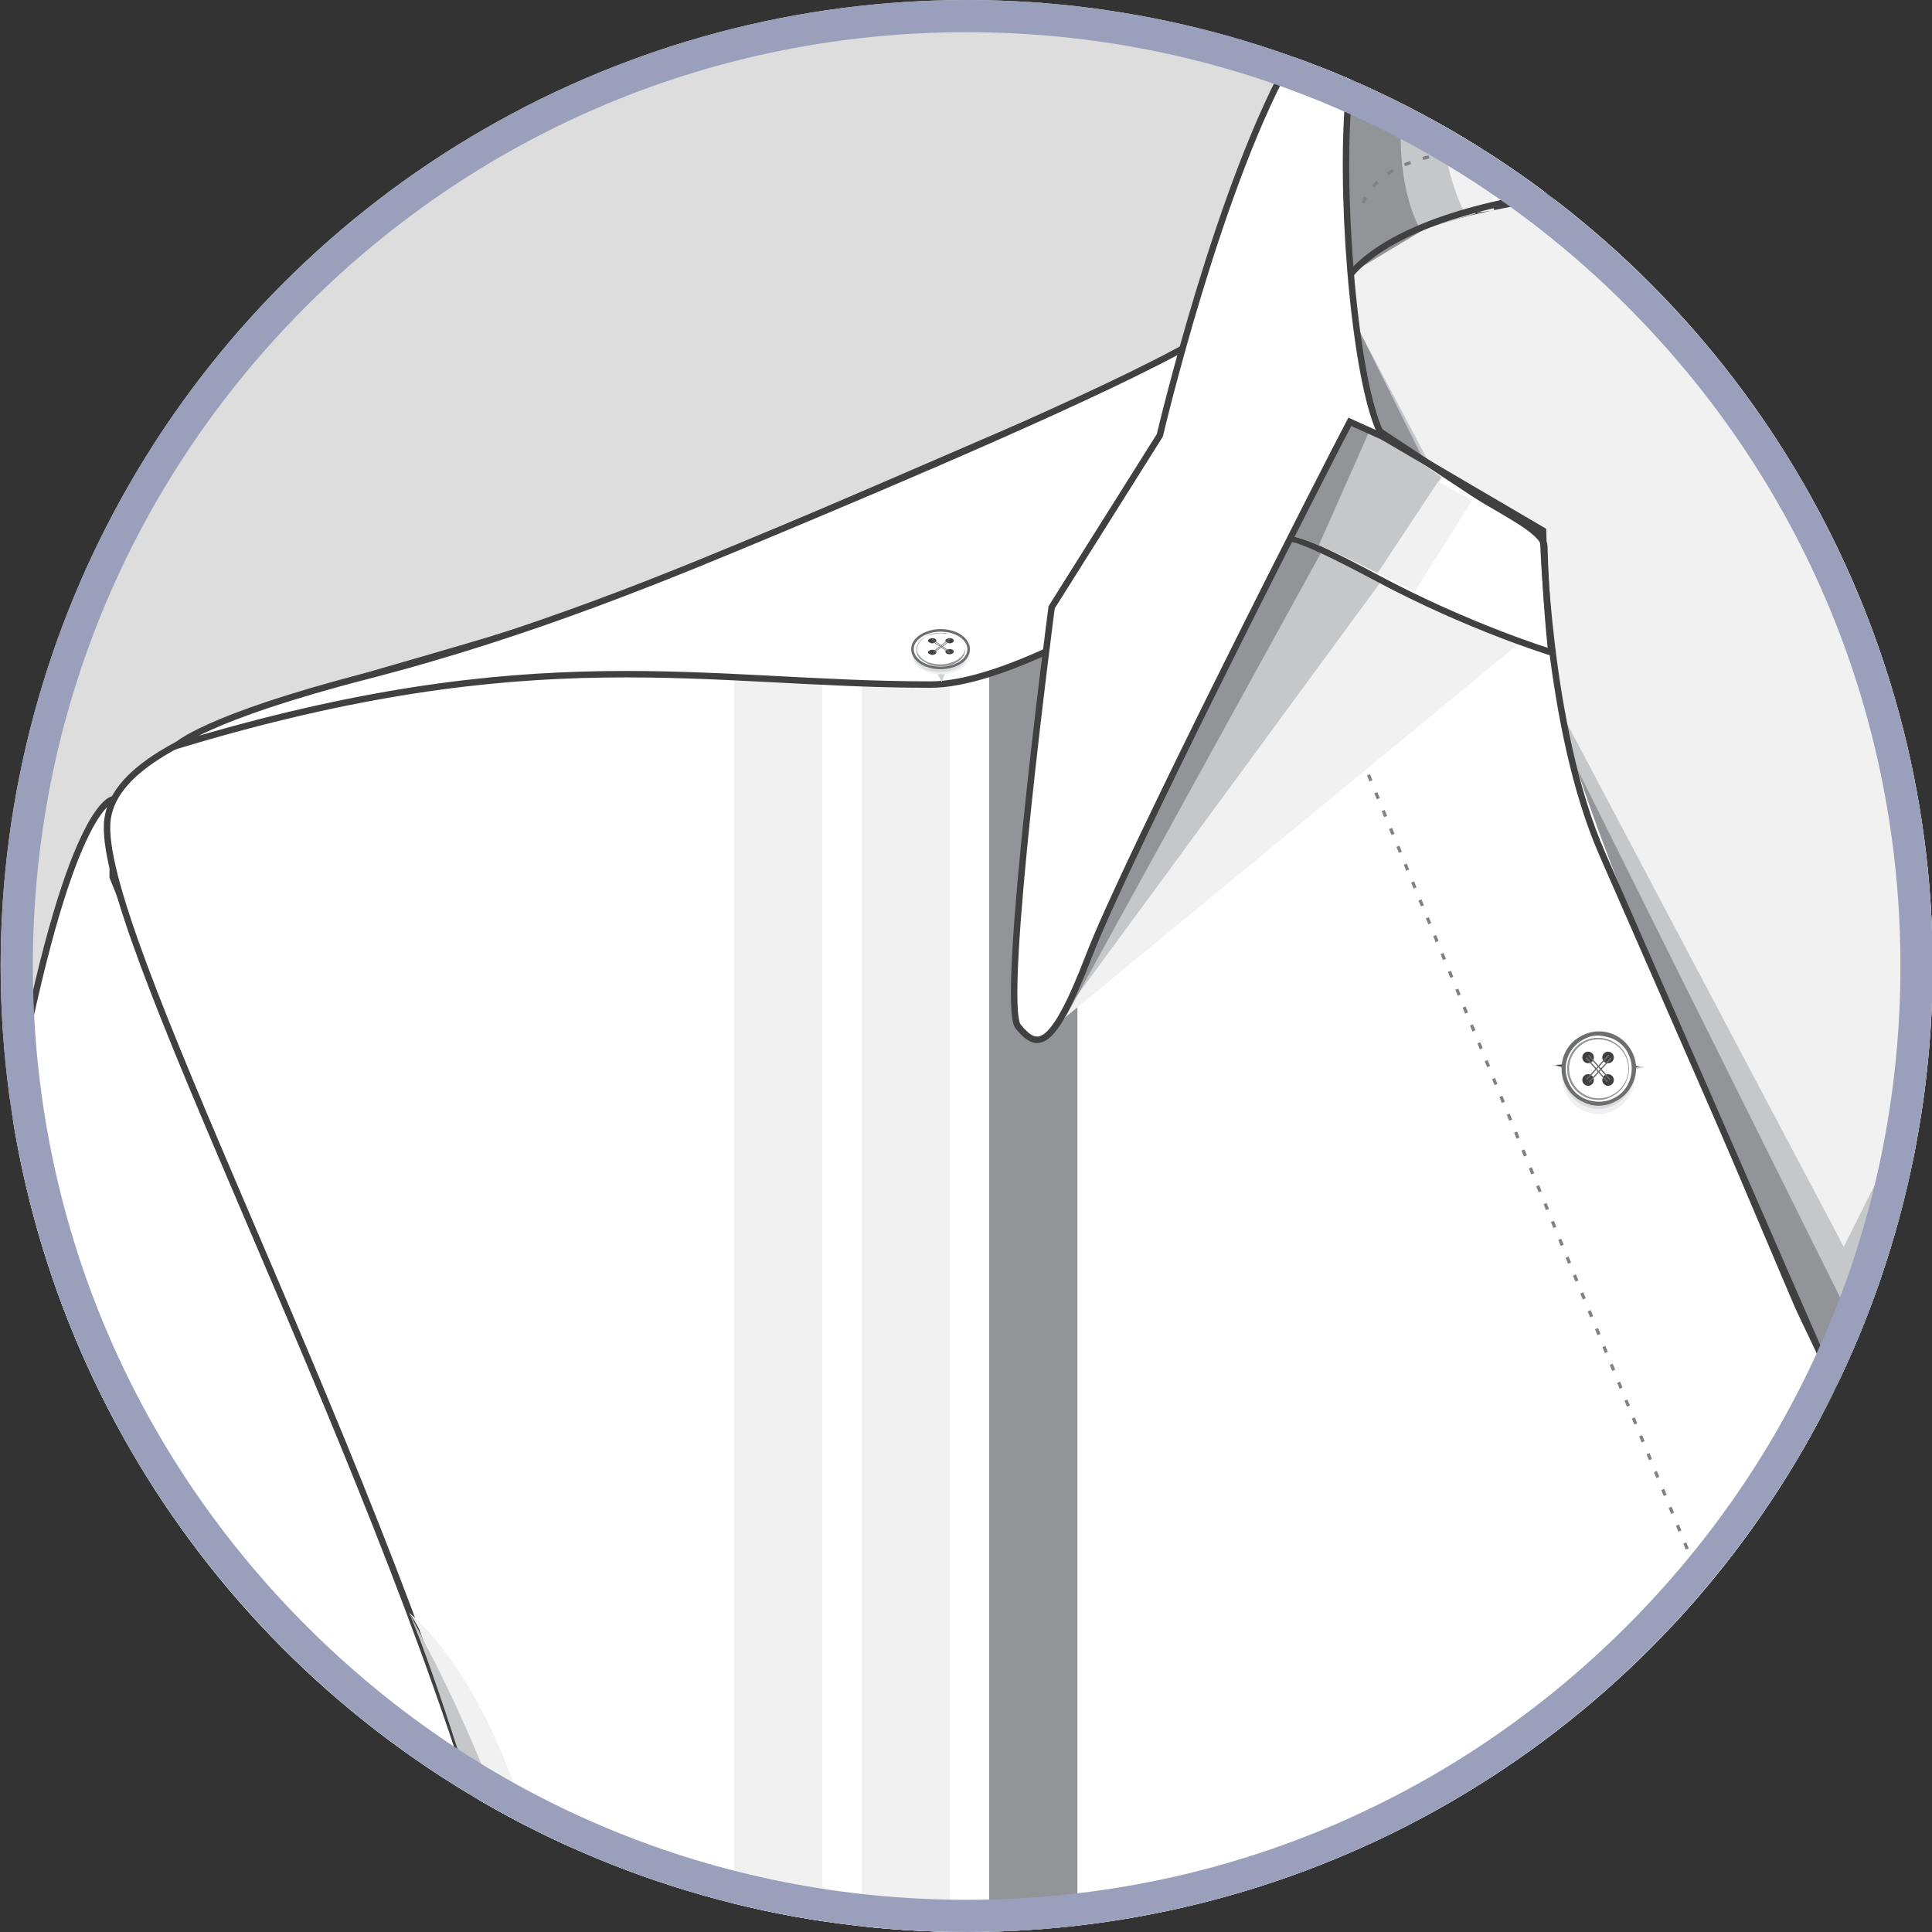 <?xml version="1.0" encoding="utf-8"?>
<!-- Generator: Adobe Illustrator 19.0.0, SVG Export Plug-In . SVG Version: 6.00 Build 0)  -->
<svg version="1.1" id="Layer_1" xmlns="http://www.w3.org/2000/svg" xmlns:xlink="http://www.w3.org/1999/xlink" x="0px" y="0px"
	 viewBox="-199 0 300 300" style="enable-background:new -199 0 300 300;" xml:space="preserve">
<rect x="-199" y="0" width="300" height="300" fill="#333333" stroke="none"/>
<style type="text/css">
	.st0{fill:#DDDDDD;}
	.st1{clip-path:url(#SVGID_3_);}
	.st2{clip-path:url(#SVGID_4_);}
	.st3{fill:#FFFFFF;stroke:#404041;stroke-miterlimit:10;}
	.st4{fill:#F1F1F2;}
	.st5{fill:#C5C7C9;}
	.st6{fill:#929497;}
	.st7{fill:#FFFFFF;}
	.st8{fill:#404041;}
	.st9{fill:none;}
	.st10{fill:#808184;}
	.st11{fill:none;stroke:#404041;stroke-miterlimit:10;}
	.st12{fill:none;stroke:#808184;stroke-width:0.5;stroke-miterlimit:10;stroke-dasharray:1,2;}
	.st13{fill:#DBDCDD;}
	.st14{fill:#D0D2D3;}
	.st15{fill:#6D6E70;}
	.st16{fill:#404041;stroke:#D0D2D3;stroke-width:0.5;stroke-miterlimit:10;}
	.st17{fill:#FFFFFF;stroke:#6D6E70;stroke-width:0.4;stroke-miterlimit:10;}
	.st18{fill:none;stroke:#6D6E70;stroke-width:0.1;stroke-miterlimit:10;}
	.st19{fill:#F1F1F2;stroke:#404041;stroke-miterlimit:10;}
	.st20{clip-path:url(#SVGID_5_);fill:#C5C7C9;}
	.st21{clip-path:url(#SVGID_5_);fill:#F1F1F2;}
	.st22{clip-path:url(#SVGID_5_);fill:#929497;}
	.st23{clip-path:url(#SVGID_6_);fill:#C5C7C9;}
	.st24{clip-path:url(#SVGID_6_);fill:#929497;}
	.st25{clip-path:url(#SVGID_6_);fill:#F1F1F2;}
	.st26{clip-path:url(#SVGID_8_);}
	.st27{clip-path:url(#SVGID_12_);}
	.st28{fill:#9AA0BB;}
</style>
<g>
	<g>
		<circle id="SVGID_1_" class="st0" cx="-48.9" cy="150" r="150"/>
	</g>
	<g>
		<defs>
			<circle id="SVGID_2_" cx="-48.9" cy="150" r="150"/>
		</defs>
		<clipPath id="SVGID_3_">
			<use xlink:href="#SVGID_2_"  style="overflow:visible;"/>
		</clipPath>
		<g class="st1">
			<g>
				<defs>
					<rect id="SVGID_17_" x="-199" y="-39.3" width="300" height="358.5"/>
				</defs>
				<clipPath id="SVGID_4_">
					<use xlink:href="#SVGID_17_"  style="overflow:visible;"/>
				</clipPath>
				<g class="st2">
					<path class="st3" d="M-109.1,266.3c-4.5-33-53.1-81.5-72.4-130.1l0.1-12.1c0,0-6.4,0.2-14.6,42.1
						c-5.2,26.6-18.6,106.9-33.7,270.1c-4.3,46.5-10.7,126.9-17.1,192.2c-6.5,66.6-6.2,122-6.2,122l88.1,6.8
						c0,0,14.1-67.1,19.2-116.1c4.4-41.9,8.9-83.3,15.7-151C-115.4,345-108.3,272-109.1,266.3z"/>
					<g>
						<polygon class="st4" points="-252,744.6 -163.1,750.9 -166.6,762.4 -252,756.3 						"/>
						<polygon class="st5" points="-252,747.8 -163.1,754.1 -166.6,765.6 -252,759.5 						"/>
					</g>
					<path class="st3" d="M-17.8,57.5c-3-0.6-48.6,20.4-81.5,33.8s-80.8,19.4-83,35.9s40.4,95,59.1,159.3
						c10.8,37.1,10.3,79.2,10,124.9c-0.7,103.9-8.4,191.1-12,236.4c-4.6,59.3-15,149.8-13.9,171.2c0.1,1.3-0.1,1.3,0,1.6
						c1.7,5.2,10.2,32.8,240.3,32.8V249.1l-13.6-30.7l-76.9-161H-17.8z"/>
					<rect x="-85" y="99.7" class="st4" width="13.7" height="240.7"/>
					<rect x="-45.4" y="99.7" class="st6" width="13.7" height="240.7"/>
					<rect x="-65.2" y="99.7" class="st4" width="13.7" height="240.7"/>
					<g id="XMLID_550_">
						<g id="XMLID_551_">
							<g id="XMLID_557_">
								<g>
									<path class="st7" d="M-221.6,752.9l-32.5-2.3c-1-0.1-1.9,0.7-2,1.7l-2.7,59.5c-0.1,1,0.7,1.9,1.7,2l31,2.3l0,0
										c-0.8,0-1.8-0.8-1.7-2l0,0l3-41.8C-224.8,771.7-221.3,752.9-221.6,752.9z"/>
								</g>
								<g>
									<path class="st8" d="M-259.1,811.8l2.7-59.5c0.1-1.2,1.1-2.1,2.3-2l32.5,2.3l0.2,0l0.1,0.1c0.2,0.2,0.2,1-2.5,15.5
										c-0.4,2.1-0.7,3.9-0.7,4.1l-3,41.8c0,0.5,0.2,0.9,0.4,1.1c0.3,0.3,0.6,0.5,1,0.5l1.6,0.8l-32.6-2.4
										C-258.3,814-259.2,813-259.1,811.8z M-228.2,814.1l3-41.8c0-0.2,0.2-1.5,0.7-4.2c0.8-4.4,2.4-13.3,2.5-14.9l-32.2-2.3
										c-0.8-0.1-1.6,0.6-1.6,1.4l-2.7,59.5c-0.1,0.8,0.6,1.6,1.4,1.6l29.4,2.2C-228,815.2-228.2,814.7-228.2,814.1z"/>
								</g>
							</g>
							<g id="XMLID_556_">
								<g>
									<path class="st7" d="M-163.4,757c1.6,0.1,2.8,1,2.7,2.1l-5.7,59.5c-0.1,1-1.4,1.8-2.9,1.7l-86.3-6.4
										c-1.6-0.1-2.8-1-2.7-2.1l2.7-59.5c0.1-1,1.4-1.8,2.9-1.7L-163.4,757z"/>
								</g>
								<path class="st9" d="M-161,759.1l-5.7,59.5c-0.1,0.8-0.8,1.5-1.6,1.4l-56.5-4.1l3.9-62.6l58.5,4.2
									C-161.6,757.5-161,758.2-161,759.1z"/>
								<path class="st8" d="M-168.4,820c0.8,0.1,1.6-0.6,1.6-1.4l5.7-59.5c0.1-0.8-0.6-1.6-1.4-1.6l-91.9-6.4l0-0.7l91.9,6.4
									c1.2,0.1,2.1,1.1,2,2.3l-5.7,59.5c-0.1,1.2-1.1,2.1-2.3,2l-88.8-6.6l0-0.7L-168.4,820z"/>
							</g>
							<g id="XMLID_555_">
								<g>
									<g>
										
											<rect x="-222.1" y="754.3" transform="matrix(-0.998 -7.105730e-02 7.105730e-02 -0.998 -496.846 1491.338)" class="st10" width="0.3" height="0.3"/>
									</g>
								</g>
								<g>
									<g>
										<path class="st10" d="M-224.1,815l0.7,0l0,0.3l-0.7,0L-224.1,815z M-222.1,815.2l0.7,0l0,0.3l-0.7,0L-222.1,815.2z
											 M-220.2,815.3l0.7,0l0,0.3l-0.7,0L-220.2,815.3z M-218.2,815.4l0.7,0l0,0.3l-0.7,0L-218.2,815.4z M-216.3,815.6l0.7,0
											l0,0.3l-0.7,0L-216.3,815.6z M-214.3,815.7l0.7,0l0,0.3l-0.7,0L-214.3,815.7z M-212.4,815.9l0.7,0l0,0.3l-0.7,0
											L-212.4,815.9z M-210.4,816l0.7,0l0,0.3l-0.7,0L-210.4,816z M-208.4,816.1l0.7,0l0,0.3l-0.7,0L-208.4,816.1z
											 M-206.5,816.3l0.7,0l0,0.3l-0.7,0L-206.5,816.3z M-204.5,816.4l0.7,0l0,0.3l-0.7,0L-204.5,816.4z M-202.6,816.6l0.7,0
											l0,0.3l-0.7,0L-202.6,816.6z M-200.6,816.7l0.7,0l0,0.3l-0.7,0L-200.6,816.7z M-198.6,816.8l0.7,0l0,0.3l-0.7,0
											L-198.6,816.8z M-196.7,817l0.7,0l0,0.3l-0.7,0L-196.7,817z M-194.7,817.1l0.7,0l0,0.3l-0.7,0L-194.7,817.1z
											 M-192.8,817.3l0.7,0l0,0.3l-0.7,0L-192.8,817.3z M-190.8,817.4l0.7,0l0,0.3l-0.7,0L-190.8,817.4z M-190.3,817.5l0.7,0
											l0,0.3l-0.7,0L-190.3,817.5z M-188.4,817.7l0.7,0l0,0.3l-0.7,0L-188.4,817.7z M-186.4,817.8l0.7,0l0,0.3l-0.7,0
											L-186.4,817.8z M-184.5,818l0.7,0l0,0.3l-0.7,0L-184.5,818z M-182.5,818.1l0.7,0l0,0.3l-0.7,0L-182.5,818.1z
											 M-180.5,818.2l0.7,0l0,0.3l-0.7,0L-180.5,818.2z M-178.6,818.4l0.7,0l0,0.3l-0.7,0L-178.6,818.4z M-176.6,818.5l0.7,0
											l0,0.3l-0.7,0L-176.6,818.5z M-174.7,818.6l0.7,0l0,0.3l-0.7,0L-174.7,818.6z M-172.7,818.8l0.7,0l0,0.3l-0.7,0
											L-172.7,818.8z M-170.7,818.9l0.7,0l0,0.3l-0.7,0L-170.7,818.9z M-168.8,819.1l0.7,0l0,0.3l-0.7,0L-168.8,819.1z
											 M-226.1,814.8l0.3-0.2c0.1,0.1,0.3,0.2,0.4,0.3l-0.1,0.3C-225.7,815.2-225.9,815-226.1,814.8z"/>
									</g>
								</g>
								<g>
									<g>
										
											<rect x="-166.8" y="819.2" transform="matrix(-0.998 -7.105730e-02 7.105730e-02 -0.998 -391.122 1624.854)" class="st10" width="0.3" height="0.3"/>
									</g>
								</g>
							</g>
							<g id="XMLID_554_">
								<g>
									<g>
										
											<rect x="-222.2" y="758.4" transform="matrix(-0.998 -7.105730e-02 7.105730e-02 -0.998 -497.488 1499.487)" class="st10" width="0.3" height="0.3"/>
									</g>
								</g>
								<g>
									<g>
										<path class="st10" d="M-220.6,758.5l0.7,0l0,0.3l-0.7,0L-220.6,758.5z M-218.6,758.7l0.7,0l0,0.3l-0.7,0L-218.6,758.7z
											 M-216.6,758.8l0.7,0l0,0.3l-0.7,0L-216.6,758.8z M-214.7,759l0.7,0l0,0.3l-0.7,0L-214.7,759z M-212.7,759.1l0.7,0l0,0.3
											l-0.7,0L-212.7,759.1z M-210.7,759.2l0.7,0l0,0.3l-0.7,0L-210.7,759.2z M-208.7,759.4l0.7,0l0,0.3l-0.7,0L-208.7,759.4z
											 M-206.7,759.5l0.7,0l0,0.3l-0.7,0L-206.7,759.5z M-204.8,759.7l0.7,0l0,0.3l-0.7,0L-204.8,759.7z M-202.8,759.8l0.7,0
											l0,0.3l-0.7,0L-202.8,759.8z M-200.8,759.9l0.7,0l0,0.3l-0.7,0L-200.8,759.9z M-198.8,760.1l0.7,0l0,0.3l-0.7,0
											L-198.8,760.1z M-196.9,760.2l0.7,0l0,0.3l-0.7,0L-196.9,760.2z M-194.9,760.4l0.7,0l0,0.3l-0.7,0L-194.9,760.4z
											 M-192.9,760.5l0.7,0l0,0.3l-0.7,0L-192.9,760.5z M-190.9,760.6l0.7,0l0,0.3l-0.7,0L-190.9,760.6z M-189,760.8l0.7,0
											l0,0.3l-0.7,0L-189,760.8z M-187,760.9l0.7,0l0,0.3l-0.7,0L-187,760.9z M-185,761.1l0.7,0l0,0.3l-0.7,0L-185,761.1z
											 M-183,761.2l0.7,0l0,0.3l-0.7,0L-183,761.2z M-181.1,761.3l0.7,0l0,0.3l-0.7,0L-181.1,761.3z M-179.1,761.5l0.7,0l0,0.3
											l-0.7,0L-179.1,761.5z M-177.1,761.6l0.7,0l0,0.3l-0.7,0L-177.1,761.6z M-175.1,761.8l0.7,0l0,0.3l-0.7,0L-175.1,761.8z
											 M-173.2,761.9l0.7,0l0,0.3l-0.7,0L-173.2,761.9z M-171.2,762.1l0.7,0l0,0.3l-0.7,0L-171.2,762.1z M-169.2,762.2l0.7,0
											l0,0.3l-0.7,0L-169.2,762.2z M-167.2,762.3l0.7,0l0,0.3l-0.7,0L-167.2,762.3z M-165.2,762.5l0.7,0l0,0.3l-0.7,0
											L-165.2,762.5z M-163.3,762.6l0.7,0l0,0.3l-0.7,0L-163.3,762.6z"/>
									</g>
								</g>
								<g>
									<g>
										<polygon class="st10" points="-161.3,763.1 -160.8,763.1 -160.8,762.6 -161.1,762.6 -161.1,762.8 -161.3,762.8 										
											"/>
									</g>
								</g>
								<g>
									<g>
										
											<rect x="-161" y="760.5" transform="matrix(-0.998 -7.105730e-02 7.105730e-02 -0.998 -375.311 1508.295)" class="st10" width="0.3" height="0.7"/>
									</g>
								</g>
								<g>
									<g>
										<polygon class="st10" points="-160.9,759 -160.5,759 -160.5,758.5 -161,758.5 -161,758.8 -160.9,758.9 										"/>
									</g>
								</g>
								<g>
									<g>
										<path class="st10" d="M-220.3,754.3l0.7,0l0,0.3l-0.7,0L-220.3,754.3z M-218.3,754.4l0.7,0l0,0.3l-0.7,0L-218.3,754.4z
											 M-216.3,754.6l0.7,0l0,0.3l-0.7,0L-216.3,754.6z M-214.3,754.7l0.7,0l0,0.3l-0.7,0L-214.3,754.7z M-212.4,754.9l0.7,0
											l0,0.3l-0.7,0L-212.4,754.9z M-210.4,755l0.7,0l0,0.3l-0.7,0L-210.4,755z M-208.4,755.1l0.7,0l0,0.3l-0.7,0L-208.4,755.1z
											 M-206.4,755.3l0.7,0l0,0.3l-0.7,0L-206.4,755.3z M-204.5,755.4l0.7,0l0,0.3l-0.7,0L-204.5,755.4z M-202.5,755.6l0.7,0
											l0,0.3l-0.7,0L-202.5,755.6z M-200.5,755.7l0.7,0l0,0.3l-0.7,0L-200.5,755.7z M-198.5,755.8l0.7,0l0,0.3l-0.7,0
											L-198.5,755.8z M-196.6,756l0.7,0l0,0.3l-0.7,0L-196.6,756z M-194.6,756.1l0.7,0l0,0.3l-0.7,0L-194.6,756.1z
											 M-192.6,756.3l0.7,0l0,0.3l-0.7,0L-192.6,756.3z M-190.6,756.4l0.7,0l0,0.3l-0.7,0L-190.6,756.4z M-188.7,756.5l0.7,0
											l0,0.3l-0.7,0L-188.7,756.5z M-186.7,756.7l0.7,0l0,0.3l-0.7,0L-186.7,756.7z M-184.7,756.8l0.7,0l0,0.3l-0.7,0
											L-184.7,756.8z M-182.7,757l0.7,0l0,0.3l-0.7,0L-182.7,757z M-180.8,757.1l0.7,0l0,0.3l-0.7,0L-180.8,757.1z
											 M-178.8,757.2l0.7,0l0,0.3l-0.7,0L-178.8,757.2z M-176.8,757.4l0.7,0l0,0.3l-0.7,0L-176.8,757.4z M-174.8,757.5l0.7,0
											l0,0.3l-0.7,0L-174.8,757.5z M-172.9,757.7l0.7,0l0,0.3l-0.7,0L-172.9,757.7z M-170.9,757.8l0.7,0l0,0.3l-0.7,0
											L-170.9,757.8z M-168.9,758l0.7,0l0,0.3l-0.7,0L-168.9,758z M-166.9,758.1l0.7,0l0,0.3l-0.7,0L-166.9,758.1z
											 M-164.9,758.2l0.7,0l0,0.3l-0.7,0L-164.9,758.2z M-163,758.4l0.7,0l0,0.3l-0.7,0L-163,758.4z"/>
									</g>
								</g>
								<g>
									<g>
										
											<rect x="-221.9" y="754.2" transform="matrix(-0.998 -7.105730e-02 7.105730e-02 -0.998 -496.583 1491.035)" class="st10" width="0.3" height="0.3"/>
									</g>
								</g>
							</g>
							<g id="XMLID_553_">
								<g>
									<g>
										
											<rect x="-256.3" y="756" transform="matrix(-0.998 -7.105730e-02 7.105730e-02 -0.998 -565.438 1492.21)" class="st10" width="0.3" height="0.3"/>
									</g>
								</g>
								<g>
									<g>
										<path class="st10" d="M-254.6,756.1l0.7,0l0,0.3l-0.7,0L-254.6,756.1z M-252.6,756.3l0.7,0l0,0.3l-0.7,0L-252.6,756.3z
											 M-250.6,756.4l0.7,0l0,0.3l-0.7,0L-250.6,756.4z M-248.6,756.5l0.7,0l0,0.3l-0.7,0L-248.6,756.5z M-246.5,756.7l0.7,0
											l0,0.3l-0.7,0L-246.5,756.7z M-244.5,756.8l0.7,0l0,0.3l-0.7,0L-244.5,756.8z M-242.5,757l0.7,0l0,0.3l-0.7,0L-242.5,757z
											 M-240.4,757.1l0.7,0l0,0.3l-0.7,0L-240.4,757.1z M-238.4,757.3l0.7,0l0,0.3l-0.7,0L-238.4,757.3z M-236.4,757.4l0.7,0
											l0,0.3l-0.7,0L-236.4,757.4z M-234.4,757.6l0.7,0l0,0.3l-0.7,0L-234.4,757.6z M-232.3,757.7l0.7,0l0,0.3l-0.7,0
											L-232.3,757.7z M-230.3,757.8l0.7,0l0,0.3l-0.7,0L-230.3,757.8z M-228.3,758l0.7,0l0,0.3l-0.7,0L-228.3,758z
											 M-226.2,758.1l0.7,0l0,0.3l-0.7,0L-226.2,758.1z"/>
									</g>
								</g>
								<g>
									<g>
										<polygon class="st10" points="-224.2,758.6 -223.7,758.6 -223.7,758.1 -224,758.1 -224,758.3 -224.2,758.3 										"/>
									</g>
								</g>
								<g>
									<g>
										<polygon class="st10" points="-223.8,754.5 -223.4,754.6 -223.4,754.1 -223.9,754 -223.9,754.4 -223.8,754.4 										
											"/>
									</g>
								</g>
								<g>
									<g>
										<path class="st10" d="M-254.3,751.9l0.7,0l0,0.3l-0.7,0L-254.3,751.9z M-252.3,752l0.7,0l0,0.3l-0.7,0L-252.3,752z
											 M-250.3,752.2l0.7,0l0,0.3l-0.7,0L-250.3,752.2z M-248.3,752.3l0.7,0l0,0.3l-0.7,0L-248.3,752.3z M-246.2,752.4l0.7,0
											l0,0.3l-0.7,0L-246.2,752.4z M-244.2,752.6l0.7,0l0,0.3l-0.7,0L-244.2,752.6z M-242.2,752.7l0.7,0l0,0.3l-0.7,0
											L-242.2,752.7z M-240.1,752.9l0.7,0l0,0.3l-0.7,0L-240.1,752.9z M-238.1,753l0.7,0l0,0.3l-0.7,0L-238.1,753z
											 M-236.1,753.2l0.7,0l0,0.3l-0.7,0L-236.1,753.2z M-234,753.3l0.7,0l0,0.3l-0.7,0L-234,753.3z M-232,753.5l0.7,0l0,0.3
											l-0.7,0L-232,753.5z M-230,753.6l0.7,0l0,0.3l-0.7,0L-230,753.6z M-228,753.7l0.7,0l0,0.3l-0.7,0L-228,753.7z
											 M-225.9,753.9l0.7,0l0,0.3l-0.7,0L-225.9,753.9z"/>
									</g>
								</g>
								<g>
									<g>
										
											<rect x="-256" y="751.8" transform="matrix(-0.998 -7.105730e-02 7.105730e-02 -0.998 -564.533 1483.759)" class="st10" width="0.3" height="0.3"/>
									</g>
								</g>
							</g>
							<g id="XMLID_552_">
								<g>
									<path class="st10" d="M-258.4,812.5l0.7,0l0,0.3l-0.7,0L-258.4,812.5z M-256.5,812.6l0.7,0l0,0.3l-0.7,0L-256.5,812.6z
										 M-254.5,812.7l0.7,0l0,0.3l-0.7,0L-254.5,812.7z M-252.5,812.9l0.7,0l0,0.3l-0.7,0L-252.5,812.9z M-250.6,813l0.7,0l0,0.3
										l-0.7,0L-250.6,813z M-248.6,813.2l0.7,0l0,0.3l-0.7,0L-248.6,813.2z M-246.6,813.3l0.7,0l0,0.3l-0.7,0L-246.6,813.3z
										 M-244.6,813.5l0.7,0l0,0.3l-0.7,0L-244.6,813.5z M-242.7,813.6l0.7,0l0,0.3l-0.7,0L-242.7,813.6z M-240.7,813.7l-0.8,0
										l0,0.3l0.8,0L-240.7,813.7z M-240.2,813.9l0.7,0l0,0.3l-0.7,0L-240.2,813.9z M-238.2,814l0.7,0l0,0.3l-0.7,0L-238.2,814z
										 M-236.3,814.2l0.7,0l0,0.3l-0.7,0L-236.3,814.2z M-234.3,814.3l0.7,0l0,0.3l-0.7,0L-234.3,814.3z M-232.3,814.4l0.7,0
										l0,0.3l-0.7,0L-232.3,814.4z M-230.3,814.6l0.7,0l0,0.3l-0.7,0L-230.3,814.6z M-228.4,814.7l0.7,0l0,0.3l-0.7,0
										L-228.4,814.7z M-226.4,814.9l0.7,0l0,0.3l-0.7,0L-226.4,814.9z M-224.4,815l0.7,0l0,0.3l-0.7,0L-224.4,815z M-222.5,815.1
										l0.2,0l0,0.3l-0.2,0L-222.5,815.1z"/>
								</g>
							</g>
							<path class="st11" d="M-257.7,811.8l2.7-59.5c0-0.6,0.6-1.2,1.3-1.4l0-0.6l91.9,6.4c1.2,0.1,2.1,1.1,2,2.3l-5.7,59.5
								c-0.1,1.2-1.1,2.1-2.3,2l-88.8-6.6l0-0.6C-257.3,813.1-257.8,812.5-257.7,811.8z"/>
						</g>
					</g>
					<path class="st3" d="M-139.2,801.2c0,0,13.5,8.2,30.2,11c20.7,3.5,46.2,1.9,56.4,4.2c28.4,6.2,56,24.9,153.7,24.9v42.9
						c0,0-80.8,2-159.6-11S-141,852-141,852L-139.2,801.2z"/>
					<path class="st12" d="M-139.2,802.7c0,0,13.5,8.2,30.2,11c20.7,3.5,46.2,1.9,56.4,4.2c28.4,6.2,56,24.9,153.7,24.9"/>
					<g>
						<g id="XMLID_536_">
							<g>
								<g id="XMLID_549_">
									<circle class="st4" cx="-55.2" cy="821.7" r="5.7"/>
								</g>
								<g id="XMLID_548_">
									<circle class="st13" cx="-55.2" cy="821.5" r="5.5"/>
								</g>
							</g>
							<g id="XMLID_547_">
								<polygon class="st8" points="-62.1,820.5 -55.7,819.4 -48.3,820.2 -55.5,822.2 								"/>
								<path class="st14" d="M-62.4,820.5l6.7-1.2l0,0l7.7,0.9l-7.5,2l0,0L-62.4,820.5z M-55.7,819.4l-6.1,1.1l6.3,1.6l6.8-1.8
									L-55.7,819.4z"/>
							</g>
							<g id="XMLID_546_">
								<circle class="st7" cx="-55.2" cy="820.8" r="5.5"/>
								<path class="st15" d="M-57.4,826.1c-1.4-0.6-2.5-1.7-3.1-3.1c-0.6-1.4-0.6-3,0-4.4c0.6-1.4,1.7-2.5,3.1-3.1
									c1.4-0.6,3-0.6,4.4,0c3,1.2,4.4,4.6,3.2,7.5l0,0c-0.6,1.4-1.7,2.5-3.1,3.1c-0.7,0.3-1.5,0.5-2.2,0.5
									C-56,826.5-56.7,826.4-57.4,826.1z M-57.2,816c-1.3,0.5-2.2,1.5-2.8,2.8c-0.5,1.3-0.5,2.7,0,3.9c0.5,1.3,1.5,2.2,2.8,2.8
									c1.3,0.5,2.7,0.5,3.9,0c1.3-0.5,2.2-1.5,2.8-2.8l0,0c1.1-2.6-0.2-5.6-2.8-6.7c-0.6-0.3-1.3-0.4-1.9-0.4
									C-55.9,815.6-56.6,815.8-57.2,816z"/>
							</g>
							<g id="XMLID_545_">
								<circle class="st7" cx="-55.2" cy="820.8" r="4.7"/>
								<path class="st6" d="M-57.1,825.2c-2.5-1-3.7-3.8-2.6-6.3c1-2.5,3.8-3.7,6.3-2.6c2.5,1,3.7,3.8,2.6,6.3
									c-0.8,1.9-2.6,3-4.5,3C-55.8,825.6-56.5,825.5-57.1,825.2z M-59.5,819c-1,2.3,0.2,5,2.5,6c2.3,1,5-0.2,6-2.5
									c1-2.3-0.2-5-2.5-6c-0.6-0.2-1.1-0.3-1.7-0.3C-57,816.2-58.7,817.3-59.5,819z"/>
							</g>
							<g>
								<g id="XMLID_544_">
									<circle class="st8" cx="-53.6" cy="822.5" r="0.9"/>
								</g>
								<g id="XMLID_543_">
									<circle class="st8" cx="-53.7" cy="819" r="0.9"/>
								</g>
								<g id="XMLID_542_">
									<circle class="st8" cx="-56.8" cy="822.5" r="0.9"/>
								</g>
								<g id="XMLID_541_">
									<circle class="st8" cx="-56.8" cy="819" r="0.9"/>
								</g>
								<g id="XMLID_540_">
									
										<rect x="-57.9" y="820.5" transform="matrix(-0.659 0.752 -0.752 -0.659 525.357 1403.02)" class="st15" width="5" height="0.2"/>
								</g>
								<g id="XMLID_539_">
									
										<rect x="-57.5" y="820.8" transform="matrix(-0.659 0.752 -0.752 -0.659 526.302 1403.199)" class="st15" width="5" height="0.2"/>
								</g>
								<g id="XMLID_538_">
									
										<rect x="-55.5" y="818.3" transform="matrix(-0.741 0.672 -0.672 -0.741 455.239 1466.041)" class="st15" width="0.2" height="5.1"/>
								</g>
								<g id="XMLID_537_">
									
										<rect x="-55.2" y="818" transform="matrix(-0.741 0.672 -0.672 -0.741 455.589 1465.121)" class="st15" width="0.2" height="5.1"/>
								</g>
							</g>
						</g>
					</g>
					<polyline class="st12" points="5.5,100.9 67.6,251.7 67.6,840 					"/>
					<g>
						<path class="st4" d="M83.2,210.9l-20.5,37c-3,5.4-4.6,11.5-4.6,17.7v618.6h26l2-666.9L83.2,210.9z"/>
						<path class="st5" d="M85.4,213.6L67.8,248c-2.7,5.4-4.2,11.3-4.2,17.3v618.9h26L85.4,213.6z"/>
					</g>
					<path class="st3" d="M-171.6,115.8c55.8-16.9,82-9.5,117.1-9.5c21,0,70.1-38.4,70.1-38.4S-0.3,45.5-13.7,53.2
						S-61.5,75.4-78,82.3s-38.2,16-63.8,22.6C-167.4,111.5-171.6,115.8-171.6,115.8z"/>
					<path class="st3" d="M277.8,266.3c4.5-33,53.1-81.5,72.4-130.1l-0.1-12.1c0,0,6.4,0.2,14.6,42.1
						c5.2,26.6,18.6,106.9,33.7,270.1c4.3,46.5,10.7,126.9,17.1,192.2c6.5,66.6,6.2,122,6.2,122l-88.1,6.8c0,0-14.1-67.1-19.2-116.1
						c-4.4-41.9-8.9-83.3-15.7-151C284.1,345,277,272,277.8,266.3z"/>
					<g>
						<polygon class="st4" points="420.6,744.6 331.7,750.9 335.3,762.4 420.6,756.3 						"/>
						<polygon class="st5" points="420.6,747.8 331.7,754.1 335.3,765.6 420.6,759.5 						"/>
					</g>
					<path class="st3" d="M186.5,57.5c3-0.6,48.6,20.4,81.5,33.8s80.8,19.4,83,35.9c2.2,16.5-40.4,95-59.1,159.3
						c-10.8,37.1-10.3,79.2-10,124.9c0.7,103.9,8.4,191.1,12,236.4c4.6,59.3,15,149.8,13.9,171.2c-0.1,1.3,0.1,1.3,0,1.6
						c-1.7,5.2-10.2,32.8-240.3,32.8V276c0-12.7,2.7-25.2,8-36.7l82.6-181.8H186.5z"/>
					<g id="XMLID_528_">
						<g id="XMLID_529_">
							<g id="XMLID_535_">
								<g>
									<path class="st7" d="M390.3,752.9l32.5-2.3c1-0.1,1.9,0.7,2,1.7l2.7,59.5c0.1,1-0.7,1.9-1.7,2l-31,2.3l0,0
										c0.8,0,1.8-0.8,1.7-2l0,0l-3-41.8C393.5,771.7,390,752.9,390.3,752.9z"/>
								</g>
								<g>
									<path class="st8" d="M425.8,814.1l-32.6,2.4l1.6-0.8c0.4,0,0.8-0.2,1-0.5c0.2-0.2,0.4-0.6,0.4-1.1l-3-41.8
										c0-0.2-0.3-2-0.7-4.1c-2.6-14.5-2.7-15.3-2.5-15.5l0.1-0.1l0.2,0l32.5-2.3c1.2-0.1,2.3,0.8,2.3,2l2.7,59.5
										C427.9,813,427,814,425.8,814.1z M396.4,815.6l29.4-2.2c0.8-0.1,1.5-0.8,1.4-1.6l-2.7-59.5c-0.1-0.8-0.8-1.5-1.6-1.4
										l-32.2,2.3c0.1,1.6,1.7,10.5,2.5,14.9c0.5,2.7,0.7,4,0.7,4.2l3,41.8C396.9,814.7,396.7,815.2,396.4,815.6z"/>
								</g>
							</g>
							<g id="XMLID_534_">
								<g>
									<path class="st7" d="M332.1,757c-1.6,0.1-2.8,1-2.7,2.1l5.7,59.5c0.1,1,1.4,1.8,2.9,1.7l86.3-6.4c1.6-0.1,2.8-1,2.7-2.1
										l-2.7-59.5c-0.1-1-1.4-1.8-2.9-1.7L332.1,757z"/>
								</g>
								<path class="st9" d="M329.7,759.1l5.7,59.5c0.1,0.8,0.8,1.5,1.6,1.4l56.5-4.1l-3.9-62.6l-58.5,4.2
									C330.3,757.5,329.7,758.2,329.7,759.1z"/>
								<path class="st8" d="M337.1,820c-0.8,0.1-1.6-0.6-1.6-1.4l-5.7-59.5c-0.1-0.8,0.6-1.6,1.4-1.6L423,751l0-0.7l-91.9,6.4
									c-1.2,0.1-2.1,1.1-2,2.3l5.7,59.5c0.1,1.2,1.1,2.1,2.3,2l88.8-6.6l0-0.7L337.1,820z"/>
							</g>
							<g id="XMLID_533_">
								<g>
									<g>
										
											<rect x="390.4" y="754.3" transform="matrix(0.998 -7.105730e-02 7.105730e-02 0.998 -52.626 29.662)" class="st10" width="0.3" height="0.3"/>
									</g>
								</g>
								<g>
									<g>
										<path class="st10" d="M392.8,815.3l-0.7,0l0-0.3l0.7,0L392.8,815.3z M390.9,815.5l-0.7,0l0-0.3l0.7,0L390.9,815.5z
											 M388.9,815.6l-0.7,0l0-0.3l0.7,0L388.9,815.6z M387,815.8l-0.7,0l0-0.3l0.7,0L387,815.8z M385,815.9l-0.7,0l0-0.3l0.7,0
											L385,815.9z M383,816l-0.7,0l0-0.3l0.7,0L383,816z M381.1,816.2l-0.7,0l0-0.3l0.7,0L381.1,816.2z M379.1,816.3l-0.7,0
											l0-0.3l0.7,0L379.1,816.3z M377.2,816.5l-0.7,0l0-0.3l0.7,0L377.2,816.5z M375.2,816.6l-0.7,0l0-0.3l0.7,0L375.2,816.6z
											 M373.2,816.7l-0.7,0l0-0.3l0.7,0L373.2,816.7z M371.3,816.9l-0.7,0l0-0.3l0.7,0L371.3,816.9z M369.3,817l-0.7,0l0-0.3
											l0.7,0L369.3,817z M367.4,817.2l-0.7,0l0-0.3l0.7,0L367.4,817.2z M365.4,817.3l-0.7,0l0-0.3l0.7,0L365.4,817.3z
											 M363.4,817.4l-0.7,0l0-0.3l0.7,0L363.4,817.4z M361.5,817.6l-0.7,0l0-0.3l0.7,0L361.5,817.6z M359.5,817.7l-0.7,0l0-0.3
											l0.7,0L359.5,817.7z M359.1,817.9l-0.7,0l0-0.3l0.7,0L359.1,817.9z M357.1,818l-0.7,0l0-0.3l0.7,0L357.1,818z
											 M355.1,818.1l-0.7,0l0-0.3l0.7,0L355.1,818.1z M353.2,818.3l-0.7,0l0-0.3l0.7,0L353.2,818.3z M351.2,818.4l-0.7,0l0-0.3
											l0.7,0L351.2,818.4z M349.3,818.6l-0.7,0l0-0.3l0.7,0L349.3,818.6z M347.3,818.7l-0.7,0l0-0.3l0.7,0L347.3,818.7z
											 M345.3,818.8l-0.7,0l0-0.3l0.7,0L345.3,818.8z M343.4,819l-0.7,0l0-0.3l0.7,0L343.4,819z M341.4,819.1l-0.7,0l0-0.3
											l0.7,0L341.4,819.1z M339.5,819.3l-0.7,0l0-0.3l0.7,0L339.5,819.3z M337.5,819.4l-0.7,0l0-0.3l0.7,0L337.5,819.4z
											 M394.2,815.2l-0.1-0.3c0.2,0,0.3-0.1,0.4-0.3l0.3,0.2C394.6,815,394.4,815.2,394.2,815.2z"/>
									</g>
								</g>
								<g>
									<g>
										
											<rect x="335.2" y="819.2" transform="matrix(0.998 -7.105730e-02 7.105730e-02 0.998 -57.376 25.901)" class="st10" width="0.3" height="0.3"/>
									</g>
								</g>
							</g>
							<g id="XMLID_532_">
								<g>
									<g>
										
											<rect x="390.6" y="758.4" transform="matrix(0.998 -7.105730e-02 7.105730e-02 0.998 -52.916 29.685)" class="st10" width="0.3" height="0.3"/>
									</g>
								</g>
								<g>
									<g>
										<path class="st10" d="M389.3,758.9l-0.7,0l0-0.3l0.7,0L389.3,758.9z M387.3,759l-0.7,0l0-0.3l0.7,0L387.3,759z
											 M385.4,759.1l-0.7,0l0-0.3l0.7,0L385.4,759.1z M383.4,759.3l-0.7,0l0-0.3l0.7,0L383.4,759.3z M381.4,759.4l-0.7,0l0-0.3
											l0.7,0L381.4,759.4z M379.4,759.6l-0.7,0l0-0.3l0.7,0L379.4,759.6z M377.4,759.7l-0.7,0l0-0.3l0.7,0L377.4,759.7z
											 M375.5,759.8l-0.7,0l0-0.3l0.7,0L375.5,759.8z M373.5,760l-0.7,0l0-0.3l0.7,0L373.5,760z M371.5,760.1l-0.7,0l0-0.3
											l0.7,0L371.5,760.1z M369.5,760.3l-0.7,0l0-0.3l0.7,0L369.5,760.3z M367.6,760.4l-0.7,0l0-0.3l0.7,0L367.6,760.4z
											 M365.6,760.6l-0.7,0l0-0.3l0.7,0L365.6,760.6z M363.6,760.7l-0.7,0l0-0.3l0.7,0L363.6,760.7z M361.6,760.8l-0.7,0l0-0.3
											l0.7,0L361.6,760.8z M359.7,761l-0.7,0l0-0.3l0.7,0L359.7,761z M357.7,761.1l-0.7,0l0-0.3l0.7,0L357.7,761.1z
											 M355.7,761.3l-0.7,0l0-0.3l0.7,0L355.7,761.3z M353.7,761.4l-0.7,0l0-0.3l0.7,0L353.7,761.4z M351.8,761.5l-0.7,0l0-0.3
											l0.7,0L351.8,761.5z M349.8,761.7l-0.7,0l0-0.3l0.7,0L349.8,761.7z M347.8,761.8l-0.7,0l0-0.3l0.7,0L347.8,761.8z
											 M345.8,762l-0.7,0l0-0.3l0.7,0L345.8,762z M343.9,762.1l-0.7,0l0-0.3l0.7,0L343.9,762.1z M341.9,762.2l-0.7,0l0-0.3
											l0.7,0L341.9,762.2z M339.9,762.4l-0.7,0l0-0.3l0.7,0L339.9,762.4z M337.9,762.5l-0.7,0l0-0.3l0.7,0L337.9,762.5z
											 M335.9,762.7l-0.7,0l0-0.3l0.7,0L335.9,762.7z M334,762.8l-0.7,0l0-0.3l0.7,0L334,762.8z M332,762.9l-0.7,0l0-0.3l0.7,0
											L332,762.9z"/>
									</g>
								</g>
								<g>
									<g>
										<polygon class="st10" points="330,763.1 329.5,763.1 329.5,762.6 329.8,762.6 329.8,762.8 330,762.8 										"/>
									</g>
								</g>
								<g>
									<g>
										
											<rect x="329.4" y="760.5" transform="matrix(0.998 -7.105730e-02 7.105730e-02 0.998 -53.229 25.339)" class="st10" width="0.3" height="0.7"/>
									</g>
								</g>
								<g>
									<g>
										<polygon class="st10" points="329.6,759 329.2,759 329.2,758.5 329.7,758.5 329.7,758.8 329.6,758.9 										"/>
									</g>
								</g>
								<g>
									<g>
										<path class="st10" d="M389,754.6l-0.7,0l0-0.3l0.7,0L389,754.6z M387,754.8l-0.7,0l0-0.3l0.7,0L387,754.8z M385,754.9
											l-0.7,0l0-0.3l0.7,0L385,754.9z M383.1,755l-0.7,0l0-0.3l0.7,0L383.1,755z M381.1,755.2l-0.7,0l0-0.3l0.7,0L381.1,755.2z
											 M379.1,755.3l-0.7,0l0-0.3l0.7,0L379.1,755.3z M377.1,755.5l-0.7,0l0-0.3l0.7,0L377.1,755.5z M375.2,755.6l-0.7,0l0-0.3
											l0.7,0L375.2,755.6z M373.2,755.7l-0.7,0l0-0.3l0.7,0L373.2,755.7z M371.2,755.9l-0.7,0l0-0.3l0.7,0L371.2,755.9z
											 M369.2,756l-0.7,0l0-0.3l0.7,0L369.2,756z M367.3,756.2l-0.7,0l0-0.3l0.7,0L367.3,756.2z M365.3,756.3l-0.7,0l0-0.3
											l0.7,0L365.3,756.3z M363.3,756.5l-0.7,0l0-0.3l0.7,0L363.3,756.5z M361.3,756.6l-0.7,0l0-0.3l0.7,0L361.3,756.6z
											 M359.4,756.7l-0.7,0l0-0.3l0.7,0L359.4,756.7z M357.4,756.9l-0.7,0l0-0.3l0.7,0L357.4,756.9z M355.4,757l-0.7,0l0-0.3
											l0.7,0L355.4,757z M353.4,757.2l-0.7,0l0-0.3l0.7,0L353.4,757.2z M351.5,757.3l-0.7,0l0-0.3l0.7,0L351.5,757.3z
											 M349.5,757.4l-0.7,0l0-0.3l0.7,0L349.5,757.4z M347.5,757.6l-0.7,0l0-0.3l0.7,0L347.5,757.6z M345.5,757.7l-0.7,0l0-0.3
											l0.7,0L345.5,757.7z M343.6,757.9l-0.7,0l0-0.3l0.7,0L343.6,757.9z M341.6,758l-0.7,0l0-0.3l0.7,0L341.6,758z
											 M339.6,758.1l-0.7,0l0-0.3l0.7,0L339.6,758.1z M337.6,758.3l-0.7,0l0-0.3l0.7,0L337.6,758.3z M335.6,758.4l-0.7,0l0-0.3
											l0.7,0L335.6,758.4z M333.7,758.6l-0.7,0l0-0.3l0.7,0L333.7,758.6z M331.7,758.7l-0.7,0l0-0.3l0.7,0L331.7,758.7z"/>
									</g>
								</g>
								<g>
									<g>
										
											<rect x="390.3" y="754.2" transform="matrix(0.998 -7.105730e-02 7.105730e-02 0.998 -52.615 29.653)" class="st10" width="0.3" height="0.3"/>
									</g>
								</g>
							</g>
							<g id="XMLID_531_">
								<g>
									<g>
										
											<rect x="424.7" y="756" transform="matrix(0.998 -7.105730e-02 7.105730e-02 0.998 -52.657 32.102)" class="st10" width="0.3" height="0.3"/>
									</g>
								</g>
								<g>
									<g>
										<path class="st10" d="M423.4,756.4l-0.7,0l0-0.3l0.7,0L423.4,756.4z M421.3,756.6l-0.7,0l0-0.3l0.7,0L421.3,756.6z
											 M419.3,756.7l-0.7,0l0-0.3l0.7,0L419.3,756.7z M417.3,756.9l-0.7,0l0-0.3l0.7,0L417.3,756.9z M415.3,757l-0.7,0l0-0.3
											l0.7,0L415.3,757z M413.2,757.2l-0.7,0l0-0.3l0.7,0L413.2,757.2z M411.2,757.3l-0.7,0l0-0.3l0.7,0L411.2,757.3z
											 M409.2,757.4l-0.7,0l0-0.3l0.7,0L409.2,757.4z M407.1,757.6l-0.7,0l0-0.3l0.7,0L407.1,757.6z M405.1,757.7l-0.7,0l0-0.3
											l0.7,0L405.1,757.7z M403.1,757.9l-0.7,0l0-0.3l0.7,0L403.1,757.9z M401,758l-0.7,0l0-0.3l0.7,0L401,758z M399,758.2
											l-0.7,0l0-0.3l0.7,0L399,758.2z M397,758.3l-0.7,0l0-0.3l0.7,0L397,758.3z M395,758.5l-0.7,0l0-0.3l0.7,0L395,758.5z"/>
									</g>
								</g>
								<g>
									<g>
										<polygon class="st10" points="392.9,758.6 392.4,758.6 392.4,758.1 392.7,758.1 392.7,758.3 392.9,758.3 										"/>
									</g>
								</g>
								<g>
									<g>
										<polygon class="st10" points="392.5,754.5 392.1,754.6 392.1,754.1 392.6,754 392.6,754.4 392.5,754.4 										"/>
									</g>
								</g>
								<g>
									<g>
										<path class="st10" d="M423.1,752.2l-0.7,0l0-0.3l0.7,0L423.1,752.2z M421,752.3l-0.7,0l0-0.3l0.7,0L421,752.3z M419,752.5
											l-0.7,0l0-0.3l0.7,0L419,752.5z M417,752.6l-0.7,0l0-0.3l0.7,0L417,752.6z M415,752.8l-0.7,0l0-0.3l0.7,0L415,752.8z
											 M412.9,752.9l-0.7,0l0-0.3l0.7,0L412.9,752.9z M410.9,753.1l-0.7,0l0-0.3l0.7,0L410.9,753.1z M408.9,753.2l-0.7,0l0-0.3
											l0.7,0L408.9,753.2z M406.8,753.3l-0.7,0l0-0.3l0.7,0L406.8,753.3z M404.8,753.5l-0.7,0l0-0.3l0.7,0L404.8,753.5z
											 M402.8,753.6l-0.7,0l0-0.3l0.7,0L402.8,753.6z M400.7,753.8l-0.7,0l0-0.3l0.7,0L400.7,753.8z M398.7,753.9l-0.7,0l0-0.3
											l0.7,0L398.7,753.9z M396.7,754.1l-0.7,0l0-0.3l0.7,0L396.7,754.1z M394.7,754.2l-0.7,0l0-0.3l0.7,0L394.7,754.2z"/>
									</g>
								</g>
								<g>
									<g>
										
											<rect x="424.4" y="751.8" transform="matrix(0.998 -7.105730e-02 7.105730e-02 0.998 -52.356 32.07)" class="st10" width="0.3" height="0.3"/>
									</g>
								</g>
							</g>
							<g id="XMLID_530_">
								<g>
									<path class="st10" d="M427.2,812.8l-0.7,0l0-0.3l0.7,0L427.2,812.8z M425.2,812.9l-0.7,0l0-0.3l0.7,0L425.2,812.9z
										 M423.2,813.1l-0.7,0l0-0.3l0.7,0L423.2,813.1z M421.3,813.2l-0.7,0l0-0.3l0.7,0L421.3,813.2z M419.3,813.4l-0.7,0l0-0.3
										l0.7,0L419.3,813.4z M417.3,813.5l-0.7,0l0-0.3l0.7,0L417.3,813.5z M415.3,813.6l-0.7,0l0-0.3l0.7,0L415.3,813.6z
										 M413.4,813.8l-0.7,0l0-0.3l0.7,0L413.4,813.8z M411.4,813.9l-0.7,0l0-0.3l0.7,0L411.4,813.9z M409.4,814.1l0.8,0l0-0.3
										l-0.8,0L409.4,814.1z M408.9,814.2l-0.7,0l0-0.3l0.7,0L408.9,814.2z M407,814.3l-0.7,0l0-0.3l0.7,0L407,814.3z M405,814.5
										l-0.7,0l0-0.3l0.7,0L405,814.5z M403,814.6l-0.7,0l0-0.3l0.7,0L403,814.6z M401,814.8l-0.7,0l0-0.3l0.7,0L401,814.8z
										 M399.1,814.9l-0.7,0l0-0.3l0.7,0L399.1,814.9z M397.1,815l-0.7,0l0-0.3l0.7,0L397.1,815z M395.1,815.2l-0.7,0l0-0.3l0.7,0
										L395.1,815.2z M393.2,815.3l-0.7,0l0-0.3l0.7,0L393.2,815.3z M391.2,815.5l-0.2,0l0-0.3l0.2,0L391.2,815.5z"/>
								</g>
							</g>
						</g>
						<path class="st11" d="M427.1,811.8l-2.7-59.5c0-0.6-0.6-1.2-1.3-1.4l0-0.6l-91.9,6.4c-1.2,0.1-2.1,1.1-2,2.3l5.7,59.5
							c0.1,1.2,1.1,2.1,2.3,2l88.8-6.6l0-0.6C426.7,813.1,427.1,812.5,427.1,811.8z"/>
					</g>
					<g>
						<g id="XMLID_514_">
							<g>
								<g id="XMLID_527_">
									<circle class="st4" cx="80.4" cy="783.7" r="5.7"/>
								</g>
								<g id="XMLID_526_">
									<circle class="st13" cx="80.4" cy="783.6" r="5.5"/>
								</g>
							</g>
							<g id="XMLID_525_">
								<polygon class="st8" points="87.3,782.6 80.8,781.4 73.5,782.3 80.7,784.2 								"/>
								<path class="st14" d="M80.7,784.3L80.7,784.3l-7.5-2l7.7-0.9l0,0l6.7,1.2L80.7,784.3z M73.8,782.3l6.8,1.8l6.3-1.6l-6.1-1.1
									L73.8,782.3z"/>
							</g>
							<g id="XMLID_524_">
								<circle class="st7" cx="80.4" cy="782.8" r="5.5"/>
								<path class="st15" d="M80.4,788.6c-0.8,0-1.5-0.2-2.2-0.5c-1.4-0.6-2.5-1.7-3.1-3.1l0,0c-1.2-3,0.2-6.3,3.2-7.5
									c1.4-0.6,3-0.6,4.4,0c1.4,0.6,2.5,1.7,3.1,3.1c0.6,1.4,0.6,3,0,4.4c-0.6,1.4-1.7,2.5-3.1,3.1
									C81.9,788.5,81.1,788.6,80.4,788.6z M80.4,777.7c-0.7,0-1.3,0.1-1.9,0.4c-2.6,1.1-3.9,4.1-2.8,6.7l0,0
									c0.5,1.3,1.5,2.3,2.8,2.8c1.3,0.5,2.7,0.5,3.9,0c1.3-0.5,2.3-1.5,2.8-2.8c0.5-1.3,0.5-2.7,0-3.9c-0.5-1.3-1.5-2.3-2.8-2.8
									C81.7,777.8,81,777.7,80.4,777.7z"/>
							</g>
							<g id="XMLID_523_">
								<circle class="st7" cx="80.4" cy="782.8" r="4.7"/>
								<path class="st6" d="M80.4,787.6c-1.9,0-3.7-1.1-4.5-3c-1-2.5,0.2-5.3,2.6-6.3c2.5-1,5.3,0.2,6.3,2.6c1,2.5-0.2,5.3-2.6,6.3
									C81.6,787.5,81,787.6,80.4,787.6z M80.4,778.2c-0.6,0-1.2,0.1-1.7,0.3c-2.3,1-3.5,3.6-2.5,6c1,2.3,3.6,3.5,6,2.5
									c2.3-1,3.5-3.6,2.5-6C83.9,779.3,82.2,778.2,80.4,778.2z"/>
							</g>
							<g>
								<g id="XMLID_522_">
									<circle class="st8" cx="78.8" cy="784.6" r="0.9"/>
								</g>
								<g id="XMLID_521_">
									<circle class="st8" cx="78.8" cy="781" r="0.9"/>
								</g>
								<g id="XMLID_520_">
									<circle class="st8" cx="81.9" cy="784.6" r="0.9"/>
								</g>
								<g id="XMLID_519_">
									<circle class="st8" cx="82" cy="781" r="0.9"/>
								</g>
								<g id="XMLID_518_">
									
										<rect x="78.1" y="782.6" transform="matrix(0.659 0.752 -0.752 0.659 616.206 206.357)" class="st15" width="5" height="0.2"/>
								</g>
								<g id="XMLID_517_">
									
										<rect x="77.6" y="782.9" transform="matrix(0.659 0.752 -0.752 0.659 616.287 206.786)" class="st15" width="5" height="0.2"/>
								</g>
								<g id="XMLID_516_">
									
										<rect x="80.5" y="780.4" transform="matrix(0.741 0.672 -0.672 0.741 547.139 149.045)" class="st15" width="0.2" height="5.1"/>
								</g>
								<g id="XMLID_515_">
									
										<rect x="80.1" y="780" transform="matrix(0.741 0.672 -0.672 0.741 546.784 149.18)" class="st15" width="0.2" height="5.1"/>
								</g>
							</g>
						</g>
					</g>
					<g>
						<g id="XMLID_500_">
							<g>
								<g id="XMLID_513_">
									<circle class="st4" cx="80.4" cy="684.8" r="5.7"/>
								</g>
								<g id="XMLID_512_">
									<circle class="st13" cx="80.4" cy="684.6" r="5.5"/>
								</g>
							</g>
							<g id="XMLID_511_">
								<polygon class="st8" points="87.3,683.6 80.8,682.4 73.5,683.3 80.7,685.2 								"/>
								<path class="st14" d="M80.7,685.3L80.7,685.3l-7.5-2l7.7-0.9l0,0l6.7,1.2L80.7,685.3z M73.8,683.3l6.8,1.8l6.3-1.6l-6.1-1.1
									L73.8,683.3z"/>
							</g>
							<g id="XMLID_510_">
								<circle class="st7" cx="80.4" cy="683.8" r="5.5"/>
								<path class="st15" d="M80.4,689.6c-0.8,0-1.5-0.2-2.2-0.5c-1.4-0.6-2.5-1.7-3.1-3.1l0,0c-1.2-3,0.2-6.3,3.2-7.5
									c1.4-0.6,3-0.6,4.4,0c1.4,0.6,2.5,1.7,3.1,3.1c0.6,1.4,0.6,3,0,4.4c-0.6,1.4-1.7,2.5-3.1,3.1
									C81.9,689.5,81.1,689.6,80.4,689.6z M80.4,678.7c-0.7,0-1.3,0.1-1.9,0.4c-2.6,1.1-3.9,4.1-2.8,6.7l0,0
									c0.5,1.3,1.5,2.3,2.8,2.8c1.3,0.5,2.7,0.5,3.9,0c1.3-0.5,2.3-1.5,2.8-2.8c0.5-1.3,0.5-2.7,0-3.9c-0.5-1.3-1.5-2.3-2.8-2.8
									C81.7,678.8,81,678.7,80.4,678.7z"/>
							</g>
							<g id="XMLID_509_">
								<circle class="st7" cx="80.4" cy="683.8" r="4.7"/>
								<path class="st6" d="M80.4,688.6c-1.9,0-3.7-1.1-4.5-3c-1-2.5,0.2-5.3,2.6-6.3c2.5-1,5.3,0.2,6.3,2.6c1,2.5-0.2,5.3-2.6,6.3
									C81.6,688.5,81,688.6,80.4,688.6z M80.4,679.2c-0.6,0-1.2,0.1-1.7,0.3c-2.3,1-3.5,3.6-2.5,6c1,2.3,3.6,3.5,6,2.5
									c2.3-1,3.5-3.6,2.5-6C83.9,680.3,82.2,679.2,80.4,679.2z"/>
							</g>
							<g>
								<g id="XMLID_508_">
									<circle class="st8" cx="78.8" cy="685.6" r="0.9"/>
								</g>
								<g id="XMLID_507_">
									<circle class="st8" cx="78.8" cy="682" r="0.9"/>
								</g>
								<g id="XMLID_506_">
									<circle class="st8" cx="81.9" cy="685.6" r="0.9"/>
								</g>
								<g id="XMLID_505_">
									<circle class="st8" cx="82" cy="682.1" r="0.9"/>
								</g>
								<g id="XMLID_504_">
									
										<rect x="78.1" y="683.6" transform="matrix(0.659 0.752 -0.752 0.659 541.745 172.594)" class="st15" width="5" height="0.2"/>
								</g>
								<g id="XMLID_503_">
									
										<rect x="77.6" y="683.9" transform="matrix(0.659 0.752 -0.752 0.659 541.826 173.022)" class="st15" width="5" height="0.2"/>
								</g>
								<g id="XMLID_502_">
									
										<rect x="80.5" y="681.4" transform="matrix(0.741 0.672 -0.672 0.741 480.609 123.354)" class="st15" width="0.2" height="5.1"/>
								</g>
								<g id="XMLID_501_">
									
										<rect x="80.1" y="681" transform="matrix(0.741 0.672 -0.672 0.741 480.254 123.489)" class="st15" width="0.2" height="5.1"/>
								</g>
							</g>
						</g>
					</g>
					<g>
						<g id="XMLID_486_">
							<g>
								<g id="XMLID_499_">
									<circle class="st4" cx="80.4" cy="585.8" r="5.7"/>
								</g>
								<g id="XMLID_498_">
									<circle class="st13" cx="80.4" cy="585.6" r="5.5"/>
								</g>
							</g>
							<g id="XMLID_497_">
								<polygon class="st8" points="87.3,584.6 80.8,583.4 73.5,584.3 80.7,586.2 								"/>
								<path class="st14" d="M80.7,586.3L80.7,586.3l-7.5-2l7.7-0.9l0,0l6.7,1.2L80.7,586.3z M73.8,584.3l6.8,1.8l6.3-1.6l-6.1-1.1
									L73.8,584.3z"/>
							</g>
							<g id="XMLID_496_">
								<circle class="st7" cx="80.4" cy="584.8" r="5.5"/>
								<path class="st15" d="M80.4,590.6c-0.8,0-1.5-0.2-2.2-0.5c-1.4-0.6-2.5-1.7-3.1-3.1l0,0c-1.2-3,0.2-6.3,3.2-7.5
									c1.4-0.6,3-0.6,4.4,0c1.4,0.6,2.5,1.7,3.1,3.1c0.6,1.4,0.6,3,0,4.4c-0.6,1.4-1.7,2.5-3.1,3.1
									C81.9,590.5,81.1,590.6,80.4,590.6z M80.4,579.7c-0.7,0-1.3,0.1-1.9,0.4c-2.6,1.1-3.9,4.1-2.8,6.7l0,0
									c0.5,1.3,1.5,2.3,2.8,2.8c1.3,0.5,2.7,0.5,3.9,0c1.3-0.5,2.3-1.5,2.8-2.8c0.5-1.3,0.5-2.7,0-3.9c-0.5-1.3-1.5-2.3-2.8-2.8
									C81.7,579.8,81,579.7,80.4,579.7z"/>
							</g>
							<g id="XMLID_495_">
								<circle class="st7" cx="80.4" cy="584.8" r="4.7"/>
								<path class="st6" d="M80.4,589.7c-1.9,0-3.7-1.1-4.5-3c-1-2.5,0.2-5.3,2.6-6.3c2.5-1,5.3,0.2,6.3,2.6c1,2.5-0.2,5.3-2.6,6.3
									C81.6,589.5,81,589.7,80.4,589.7z M80.4,580.3c-0.6,0-1.2,0.1-1.7,0.3c-2.3,1-3.5,3.6-2.5,6c1,2.3,3.6,3.5,6,2.5
									c2.3-1,3.5-3.6,2.5-6C83.9,581.3,82.2,580.3,80.4,580.3z"/>
							</g>
							<g>
								<g id="XMLID_494_">
									<circle class="st8" cx="78.8" cy="586.6" r="0.9"/>
								</g>
								<g id="XMLID_493_">
									<circle class="st8" cx="78.8" cy="583.1" r="0.9"/>
								</g>
								<g id="XMLID_492_">
									<circle class="st8" cx="81.9" cy="586.6" r="0.9"/>
								</g>
								<g id="XMLID_491_">
									<circle class="st8" cx="82" cy="583.1" r="0.9"/>
								</g>
								<g id="XMLID_490_">
									
										<rect x="78.1" y="584.6" transform="matrix(0.659 0.752 -0.752 0.659 467.284 138.831)" class="st15" width="5" height="0.2"/>
								</g>
								<g id="XMLID_489_">
									
										<rect x="77.6" y="584.9" transform="matrix(0.659 0.752 -0.752 0.659 467.365 139.259)" class="st15" width="5" height="0.2"/>
								</g>
								<g id="XMLID_488_">
									
										<rect x="80.5" y="582.4" transform="matrix(0.741 0.672 -0.672 0.741 414.079 97.663)" class="st15" width="0.2" height="5.1"/>
								</g>
								<g id="XMLID_487_">
									
										<rect x="80.1" y="582" transform="matrix(0.741 0.672 -0.672 0.741 413.723 97.798)" class="st15" width="0.2" height="5.1"/>
								</g>
							</g>
						</g>
					</g>
					<g>
						<g id="XMLID_472_">
							<g>
								<g id="XMLID_485_">
									<circle class="st4" cx="80.4" cy="486.8" r="5.7"/>
								</g>
								<g id="XMLID_484_">
									<circle class="st13" cx="80.4" cy="486.6" r="5.5"/>
								</g>
							</g>
							<g id="XMLID_483_">
								<polygon class="st8" points="87.3,485.6 80.8,484.4 73.5,485.3 80.7,487.2 								"/>
								<path class="st14" d="M80.7,487.3L80.7,487.3l-7.5-2l7.7-0.9l0,0l6.7,1.2L80.7,487.3z M73.8,485.4l6.8,1.8l6.3-1.6l-6.1-1.1
									L73.8,485.4z"/>
							</g>
							<g id="XMLID_482_">
								<circle class="st7" cx="80.4" cy="485.8" r="5.5"/>
								<path class="st15" d="M80.4,491.6c-0.8,0-1.5-0.2-2.2-0.5c-1.4-0.6-2.5-1.7-3.1-3.1l0,0c-1.2-3,0.2-6.3,3.2-7.5
									c1.4-0.6,3-0.6,4.4,0c1.4,0.6,2.5,1.7,3.1,3.1c0.6,1.4,0.6,3,0,4.4c-0.6,1.4-1.7,2.5-3.1,3.1
									C81.9,491.5,81.1,491.6,80.4,491.6z M80.4,480.7c-0.7,0-1.3,0.1-1.9,0.4c-2.6,1.1-3.9,4.1-2.8,6.7l0,0
									c0.5,1.3,1.5,2.3,2.8,2.8c1.3,0.5,2.7,0.5,3.9,0c1.3-0.5,2.3-1.5,2.8-2.8c0.5-1.3,0.5-2.7,0-3.9c-0.5-1.3-1.5-2.3-2.8-2.8
									C81.7,480.9,81,480.7,80.4,480.7z"/>
							</g>
							<g id="XMLID_481_">
								<circle class="st7" cx="80.4" cy="485.8" r="4.7"/>
								<path class="st6" d="M80.4,490.7c-1.9,0-3.7-1.1-4.5-3c-1-2.5,0.2-5.3,2.6-6.3c2.5-1,5.3,0.2,6.3,2.6c1,2.5-0.2,5.3-2.6,6.3
									C81.6,490.6,81,490.7,80.4,490.7z M80.4,481.3c-0.6,0-1.2,0.1-1.7,0.3c-2.3,1-3.5,3.6-2.5,6c1,2.3,3.6,3.5,6,2.5
									c2.3-1,3.5-3.6,2.5-6C83.9,482.3,82.2,481.3,80.4,481.3z"/>
							</g>
							<g>
								<g id="XMLID_480_">
									<circle class="st8" cx="78.8" cy="487.6" r="0.9"/>
								</g>
								<g id="XMLID_479_">
									<circle class="st8" cx="78.8" cy="484.1" r="0.9"/>
								</g>
								<g id="XMLID_478_">
									<circle class="st8" cx="81.9" cy="487.6" r="0.9"/>
								</g>
								<g id="XMLID_477_">
									<circle class="st8" cx="82" cy="484.1" r="0.9"/>
								</g>
								<g id="XMLID_476_">
									
										<rect x="78.1" y="485.6" transform="matrix(0.659 0.752 -0.752 0.659 392.823 105.068)" class="st15" width="5" height="0.2"/>
								</g>
								<g id="XMLID_475_">
									
										<rect x="77.6" y="485.9" transform="matrix(0.659 0.752 -0.752 0.659 392.904 105.496)" class="st15" width="5" height="0.2"/>
								</g>
								<g id="XMLID_474_">
									
										<rect x="80.5" y="483.4" transform="matrix(0.741 0.672 -0.672 0.741 347.549 71.972)" class="st15" width="0.2" height="5.1"/>
								</g>
								<g id="XMLID_473_">
									
										<rect x="80.1" y="483" transform="matrix(0.741 0.672 -0.672 0.741 347.193 72.107)" class="st15" width="0.2" height="5.1"/>
								</g>
							</g>
						</g>
					</g>
					<g>
						<g id="XMLID_458_">
							<g>
								<g id="XMLID_471_">
									<circle class="st4" cx="80.4" cy="387.8" r="5.7"/>
								</g>
								<g id="XMLID_470_">
									<circle class="st13" cx="80.4" cy="387.6" r="5.5"/>
								</g>
							</g>
							<g id="XMLID_469_">
								<polygon class="st8" points="87.3,386.6 80.8,385.4 73.5,386.3 80.7,388.3 								"/>
								<path class="st14" d="M80.7,388.3L80.7,388.3l-7.5-2l7.7-0.9l0,0l6.7,1.2L80.7,388.3z M73.8,386.4l6.8,1.8l6.3-1.6l-6.1-1.1
									L73.8,386.4z"/>
							</g>
							<g id="XMLID_468_">
								<circle class="st7" cx="80.4" cy="386.9" r="5.5"/>
								<path class="st15" d="M80.4,392.6c-0.8,0-1.5-0.2-2.2-0.5c-1.4-0.6-2.5-1.7-3.1-3.1l0,0c-1.2-3,0.2-6.3,3.2-7.5
									c1.4-0.6,3-0.6,4.4,0c1.4,0.6,2.5,1.7,3.1,3.1c0.6,1.4,0.6,3,0,4.4c-0.6,1.4-1.7,2.5-3.1,3.1
									C81.9,392.5,81.1,392.6,80.4,392.6z M80.4,381.7c-0.7,0-1.3,0.1-1.9,0.4c-2.6,1.1-3.9,4.1-2.8,6.7l0,0
									c0.5,1.3,1.5,2.3,2.8,2.8c1.3,0.5,2.7,0.5,3.9,0c1.3-0.5,2.3-1.5,2.8-2.8c0.5-1.3,0.5-2.7,0-3.9c-0.5-1.3-1.5-2.3-2.8-2.8
									C81.7,381.9,81,381.7,80.4,381.7z"/>
							</g>
							<g id="XMLID_467_">
								<circle class="st7" cx="80.4" cy="386.9" r="4.7"/>
								<path class="st6" d="M80.4,391.7c-1.9,0-3.7-1.1-4.5-3c-1-2.5,0.2-5.3,2.6-6.3c2.5-1,5.3,0.2,6.3,2.6c1,2.5-0.2,5.3-2.6,6.3
									C81.6,391.6,81,391.7,80.4,391.7z M80.4,382.3c-0.6,0-1.2,0.1-1.7,0.3c-2.3,1-3.5,3.6-2.5,6c1,2.3,3.6,3.5,6,2.5
									c2.3-1,3.5-3.6,2.5-6C83.9,383.3,82.2,382.3,80.4,382.3z"/>
							</g>
							<g>
								<g id="XMLID_466_">
									<circle class="st8" cx="78.8" cy="388.6" r="0.9"/>
								</g>
								<g id="XMLID_465_">
									<circle class="st8" cx="78.8" cy="385.1" r="0.9"/>
								</g>
								<g id="XMLID_464_">
									<circle class="st8" cx="81.9" cy="388.6" r="0.9"/>
								</g>
								<g id="XMLID_463_">
									<circle class="st8" cx="82" cy="385.1" r="0.9"/>
								</g>
								<g id="XMLID_462_">
									
										<rect x="78.1" y="386.6" transform="matrix(0.659 0.752 -0.752 0.659 318.361 71.305)" class="st15" width="5" height="0.2"/>
								</g>
								<g id="XMLID_461_">
									
										<rect x="77.6" y="386.9" transform="matrix(0.659 0.752 -0.752 0.659 318.442 71.733)" class="st15" width="5" height="0.2"/>
								</g>
								<g id="XMLID_460_">
									
										<rect x="80.5" y="384.4" transform="matrix(0.741 0.672 -0.672 0.741 281.019 46.281)" class="st15" width="0.2" height="5.1"/>
								</g>
								<g id="XMLID_459_">
									
										<rect x="80.1" y="384" transform="matrix(0.741 0.672 -0.672 0.741 280.663 46.416)" class="st15" width="0.2" height="5.1"/>
								</g>
							</g>
						</g>
					</g>
					<g>
						<g id="XMLID_444_">
							<g>
								<g id="XMLID_457_">
									<circle class="st4" cx="80.4" cy="288.8" r="5.7"/>
								</g>
								<g id="XMLID_456_">
									<circle class="st13" cx="80.4" cy="288.6" r="5.5"/>
								</g>
							</g>
							<g id="XMLID_455_">
								<polygon class="st8" points="87.3,287.6 80.8,286.5 73.5,287.3 80.7,289.3 								"/>
								<path class="st14" d="M80.7,289.3L80.7,289.3l-7.5-2l7.7-0.9l0,0l6.7,1.2L80.7,289.3z M73.8,287.4l6.8,1.8l6.3-1.6l-6.1-1.1
									L73.8,287.4z"/>
							</g>
							<g id="XMLID_454_">
								<circle class="st7" cx="80.4" cy="287.9" r="5.5"/>
								<path class="st15" d="M80.4,293.6c-0.8,0-1.5-0.2-2.2-0.5c-1.4-0.6-2.5-1.7-3.1-3.1l0,0c-1.2-3,0.2-6.3,3.2-7.5
									c1.4-0.6,3-0.6,4.4,0c1.4,0.6,2.5,1.7,3.1,3.1c0.6,1.4,0.6,3,0,4.4c-0.6,1.4-1.7,2.5-3.1,3.1
									C81.9,293.5,81.1,293.6,80.4,293.6z M80.4,282.7c-0.7,0-1.3,0.1-1.9,0.4c-2.6,1.1-3.9,4.1-2.8,6.7l0,0
									c0.5,1.3,1.5,2.3,2.8,2.8c1.3,0.5,2.7,0.5,3.9,0c1.3-0.5,2.3-1.5,2.8-2.8c0.5-1.3,0.5-2.7,0-3.9c-0.5-1.3-1.5-2.3-2.8-2.8
									C81.7,282.9,81,282.7,80.4,282.7z"/>
							</g>
							<g id="XMLID_453_">
								<circle class="st7" cx="80.4" cy="287.9" r="4.7"/>
								<path class="st6" d="M80.4,292.7c-1.9,0-3.7-1.1-4.5-3c-1-2.5,0.2-5.3,2.6-6.3c2.5-1,5.3,0.2,6.3,2.6c1,2.5-0.2,5.3-2.6,6.3
									C81.6,292.6,81,292.7,80.4,292.7z M80.4,283.3c-0.6,0-1.2,0.1-1.7,0.3c-2.3,1-3.5,3.6-2.5,6c1,2.3,3.6,3.5,6,2.5
									c2.3-1,3.5-3.6,2.5-6C83.9,284.4,82.2,283.3,80.4,283.3z"/>
							</g>
							<g>
								<g id="XMLID_452_">
									<circle class="st8" cx="78.8" cy="289.6" r="0.9"/>
								</g>
								<g id="XMLID_451_">
									<circle class="st8" cx="78.8" cy="286.1" r="0.9"/>
								</g>
								<g id="XMLID_450_">
									<circle class="st8" cx="81.9" cy="289.6" r="0.9"/>
								</g>
								<g id="XMLID_449_">
									<circle class="st8" cx="82" cy="286.1" r="0.9"/>
								</g>
								<g id="XMLID_448_">
									
										<rect x="78.1" y="287.6" transform="matrix(0.659 0.752 -0.752 0.659 243.9 37.542)" class="st15" width="5" height="0.2"/>
								</g>
								<g id="XMLID_447_">
									
										<rect x="77.6" y="287.9" transform="matrix(0.659 0.752 -0.752 0.659 243.981 37.97)" class="st15" width="5" height="0.2"/>
								</g>
								<g id="XMLID_446_">
									
										<rect x="80.5" y="285.4" transform="matrix(0.741 0.672 -0.672 0.741 214.488 20.59)" class="st15" width="0.2" height="5.1"/>
								</g>
								<g id="XMLID_445_">
									
										<rect x="80.1" y="285.1" transform="matrix(0.741 0.672 -0.672 0.741 214.133 20.726)" class="st15" width="0.2" height="5.1"/>
								</g>
							</g>
						</g>
					</g>
					<path class="st3" d="M340.3,115.8c-55.8-16.9-82-9.5-117.1-9.5c-21,0-70.1-38.4-70.1-38.4s15.9-22.3,29.3-14.7
						s47.8,22.2,64.3,29.2s38.2,16,63.8,22.6C336.1,111.5,340.3,115.8,340.3,115.8z"/>
					<g id="XMLID_427_">
						<polygon id="XMLID_442_" class="st16" points="221.5,99.4 220.5,102.6 221.5,105.3 222.8,102.6 						"/>
						<g>
							<ellipse id="XMLID_441_" class="st4" cx="221.6" cy="101.9" rx="4.4" ry="2.8"/>
							<ellipse id="XMLID_440_" class="st13" cx="221.7" cy="101.7" rx="4.2" ry="2.7"/>
						</g>
						<path id="XMLID_439_" class="st17" d="M220,98.1c-2.2,0.6-3.3,2.3-2.4,3.8c0.9,1.5,3.5,2.2,5.7,1.6c2.2-0.6,3.3-2.3,2.4-3.8
							C224.7,98.2,222.2,97.5,220,98.1z"/>
						<g id="XMLID_437_">
							<path class="st7" d="M220.2,98.5c-1.9,0.5-2.8,1.9-2,3.2c0.8,1.3,2.9,1.9,4.8,1.3c1.9-0.5,2.8-1.9,2-3.2
								C224.3,98.6,222.1,98,220.2,98.5z"/>
							<path class="st6" d="M220.2,98.5c0,0-0.3,0.1-0.8,0.3c-0.2,0.1-0.5,0.3-0.8,0.5c-0.3,0.3-0.5,0.6-0.6,1
								c-0.1,0.4,0,0.9,0.3,1.3c0.3,0.4,0.7,0.7,1.2,0.9c1,0.4,2.3,0.5,3.4,0.2c0.6-0.2,1.1-0.4,1.5-0.8c0.4-0.4,0.7-0.9,0.7-1.4
								c0-0.5-0.3-1-0.7-1.3c-0.4-0.3-0.8-0.6-1.2-0.7c-0.9-0.3-1.6-0.3-2.2-0.3C220.5,98.4,220.2,98.5,220.2,98.5z M220.2,98.5
								c0,0,0.3-0.1,0.8-0.2c0.5-0.1,1.3-0.1,2.2,0.2c0.4,0.1,0.9,0.3,1.3,0.7c0.4,0.3,0.8,0.8,0.8,1.4c0.1,0.6-0.3,1.2-0.7,1.6
								c-0.4,0.4-1,0.7-1.6,0.8c-1.2,0.3-2.5,0.2-3.5-0.3c-0.5-0.2-1-0.6-1.3-1c-0.3-0.4-0.4-1-0.3-1.4c0.1-0.5,0.4-0.8,0.7-1
								c0.3-0.2,0.6-0.4,0.8-0.5C219.9,98.5,220.2,98.5,220.2,98.5z"/>
						</g>
						<path id="XMLID_436_" class="st8" d="M223.6,101.3c0-0.2-0.3-0.4-0.7-0.4c-0.4,0-0.6,0.2-0.6,0.4s0.3,0.4,0.7,0.4
							C223.3,101.6,223.6,101.5,223.6,101.3z"/>
						<path id="XMLID_435_" class="st8" d="M220.9,101.2c0-0.2-0.3-0.4-0.7-0.4c-0.4,0-0.6,0.2-0.6,0.4s0.3,0.4,0.7,0.4
							C220.6,101.6,220.9,101.4,220.9,101.2z"/>
						<path id="XMLID_434_" class="st8" d="M223.6,99.5c0-0.2-0.3-0.4-0.7-0.4c-0.4,0-0.6,0.2-0.6,0.4s0.3,0.4,0.7,0.4
							C223.3,99.8,223.6,99.7,223.6,99.5z"/>
						<path id="XMLID_433_" class="st8" d="M220.9,99.5c0-0.2-0.3-0.4-0.7-0.4c-0.4,0-0.6,0.2-0.6,0.4s0.3,0.4,0.7,0.4
							C220.6,99.8,220.9,99.7,220.9,99.5z"/>
						<line id="XMLID_432_" class="st18" x1="222.9" y1="101.2" x2="220.2" y2="99.2"/>
						<line id="XMLID_431_" class="st18" x1="222.8" y1="101.4" x2="220.2" y2="99.5"/>
						<line id="XMLID_430_" class="st18" x1="222.9" y1="99.3" x2="220.2" y2="101.2"/>
						<line id="XMLID_429_" class="st18" x1="222.9" y1="99.6" x2="220.2" y2="101.4"/>
					</g>
					<polyline class="st12" points="164.1,100.9 102,251.7 102,840 					"/>
					<path class="st7" d="M128.6,99c0,0,1.4,7.8-1.6,15c-3,7.1-19.3,42-25.1,58.3s-17.6,41.4-17.6,41.4L91,219l51.2-114
						c0,0-2.5-0.3-5.9-1.5C133.1,102.3,128.6,99,128.6,99z"/>
					<path class="st3" d="M128.6,99c0,0,1.4,7.8-1.6,15c-3,7.1-19.3,42-25.1,58.3s-17,40.9-17,40.9"/>
					<g>
						<path class="st19" d="M157.9,7.4c0,0-3.8-15-39.3-15s-73.4,0-73.4,0S21.7-5.4,14.9,2.9C-26.4,53,59,154.7,59,154.7l27.3,61.3
							L142,96.7l25.8-59.5L157.9,7.4z"/>
						<g>
							<polygon class="st5" points="12.2,51.6 87.3,193.6 158.4,51.6 144.7,93.3 86.7,216.1 64,161.6 31.7,115.6 14.5,75.8 							
								"/>
							<polygon class="st6" points="12.2,51.6 87.3,202.6 158.4,51.6 144.7,93.3 86.3,215.3 65.1,168.6 31.7,128.9 14.5,89.1 
															"/>
						</g>
						<path class="st3" d="M157.9,42.6c0,0-3.7-14.5-73.5-14.5S10.7,42.6,10.7,42.6L3.8,28.7L5.5,10L16.8-1.2c0,0-4.8-6.4,67.5-6.4
							s67.8,7.9,67.8,7.9l11.9,13.1l3.7,23.9L157.9,42.6z"/>
						<g>
							<path class="st6" d="M25.7,0.7c0,0-3.7,9.8-3.2,19s2,14.5,2,14.5l-13.8,8.3c0,0-3.4-25,0.6-30.3S17.3,3.6,25.7,0.7z"/>
							<path class="st5" d="M30.1-0.3c0,0-2.3,9.7-1.7,19.2s1.7,14.3,1.7,14.3l-8.5,2.5c0,0-3.8-5.8-3-18
								c0.8-12.2,3.1-15.5,3.1-15.5L30.1-0.3z"/>
							<path class="st4" d="M34.1-1.7c0,0-2.3,10.5-2.1,19.4c0.2,8.9,1,15,1,15l-4.5,0.5c0,0-4.2-7.6-3.4-17.5s3.4-16.1,3.4-16.1
								L34.1-1.7z"/>
						</g>
						<g>
							<path class="st6" d="M143.3,0.7c0,0,3.7,9.8,3.2,19s-2,14.5-2,14.5l13.8,8.3c0,0,3.4-25-0.6-30.3
								C153.7,6.9,151.7,3.6,143.3,0.7z"/>
							<path class="st5" d="M138.9-0.3c0,0,2.3,9.7,1.7,19.2s-1.7,14.3-1.7,14.3l8.5,2.5c0,0,3.8-5.8,3-18s-3.1-15.5-3.1-15.5
								L138.9-0.3z"/>
							<path class="st4" d="M134.9-1.7c0,0,2.3,10.5,2.1,19.4s-1,15-1,15l4.5,0.5c0,0,4.2-7.6,3.4-17.5c-0.7-9.9-3.4-16.1-3.4-16.1
								L134.9-1.7z"/>
						</g>
						<path class="st7" d="M41.9,101.3c0,0-0.3-1.6,1.6,8.9c1.3,7.6,6.4,22.3,23.2,62.1c6.7,15.9,16.2,38.2,16.2,38.2L75,223.2
							L7.3,85.3c0,0,15.5,8.8,21.7,11.2C32.3,97.8,41.9,101.3,41.9,101.3z"/>
						<path class="st12" d="M158.1,93.3c0,0,9.4-42.7,1-55.5c-8.3-12.9-19.9-15.8-39.6-16c-19.7-0.2-61.6,0-61.6,0l-23.6,1.5
							c0,0-20.2-1.2-22.2,10.1"/>
						<g>
							<polygon class="st4" points="147.6,104.9 203.8,159.3 179.8,91.1 159.6,97.6 							"/>
							<polygon class="st5" points="159.8,100.1 203.8,159.3 186.5,82.3 165.8,92.8 							"/>
							<path class="st6" d="M167.5,99.9c0,0,32.4,51.9,32.1,51.2c-0.3-0.6-21.6-64.5-21.6-64.5L167.5,99.9z"/>
						</g>
						<path class="st3" d="M128.6,99c0,0,18.5,10.9,32.7,3.4c14.2-7.5,11.3-9.3,11.3-9.3l-14.6-29.1c0,0-4.4,7.7-19.2,12.7
							C124.1,81.5,128.6,99,128.6,99z"/>
						<g>
							<defs>
								<path id="SVGID_21_" d="M130,98.5c0,0,17.6,10.4,31.1,3.2c13.5-7.2,10.7-8.9,10.7-8.9L158,65.2c0,0-4.2,7.3-18.2,12
									C125.7,82,130,98.5,130,98.5z"/>
							</defs>
							<clipPath id="SVGID_5_">
								<use xlink:href="#SVGID_21_"  style="overflow:visible;"/>
							</clipPath>
							<path class="st20" d="M147.4,72.4c0.3-0.2,14,30,14,30l10.8-6.9l-12.4-34.8L147.4,72.4z"/>
							<polygon class="st21" points="150.1,71.4 140.6,76 151.5,106.2 162.6,102 							"/>
							<polygon class="st22" points="154.7,67.8 170.1,97 176,92.1 160.8,62.7 							"/>
						</g>
						<path class="st16" d="M151,87.2l-4-0.8c-1.1-0.3-2.3-0.5-3.4-0.5l-4-0.4c-0.4,0-0.4,0.5-0.1,0.6l3.9,0.8
							c1.1,0.3,2.2,0.4,3.4,0.5l4.2,0.4C151.3,87.8,151.4,87.3,151,87.2z"/>
						<path class="st11" d="M159.8,45.8c0,0-3.8-17.7-64.2-17.7c-19.9,0-25,0-25,0"/>
						<path class="st12" d="M156.3,63.9h1.8c0,0,14.6,25.3,26.2,50c10.4,22.2,19.7,43.9,20.6,45.4c0,0,3.6,3.1,3.6-2.5
							c0-5.6-4.6-61-4.6-61"/>
						<g>
							<g>
								<polygon class="st4" points="38.6,98.5 -35.2,159.3 -11.2,91.1 12.3,84.7 								"/>
								<polygon class="st5" points="17.5,87.5 -35.2,159.3 -17.9,82.3 5.8,83 								"/>
								<polygon class="st6" points="7.3,83.7 -33.6,158 -6.5,73.7 								"/>
							</g>
							<path class="st3" d="M41.9,101.3c0,0-12.8-3.9-27-11.5s-13.7-6-13.7-6l9.4-19.9c0,0,10.9,7.2,19.2,12.7
								c4.1,2.7,10.9,5.8,11,8.2C41,93.4,41.9,101.3,41.9,101.3z"/>
							<g id="XMLID_411_">
								<polygon id="XMLID_426_" class="st16" points="15.6,75.2 14.5,78.4 15.5,81.2 16.8,78.5 								"/>
								<g>
									<ellipse id="XMLID_425_" class="st4" cx="15.7" cy="77.8" rx="4.4" ry="2.8"/>
									<ellipse id="XMLID_424_" class="st13" cx="15.7" cy="77.6" rx="4.2" ry="2.7"/>
								</g>
								<path id="XMLID_423_" class="st17" d="M17.3,79.3c2.2-0.6,3.3-2.3,2.4-3.8c-0.9-1.5-3.5-2.2-5.7-1.6
									c-2.2,0.6-3.3,2.3-2.4,3.8C12.6,79.2,15.1,79.9,17.3,79.3z"/>
								<g id="XMLID_421_">
									<path class="st7" d="M17.1,78.9c1.9-0.5,2.8-1.9,2-3.2c-0.8-1.3-2.9-1.9-4.8-1.3c-1.9,0.5-2.8,1.9-2,3.2
										S15.2,79.4,17.1,78.9z"/>
									<path class="st6" d="M17.1,78.9c0,0,0.3-0.1,0.8-0.3c0.2-0.1,0.5-0.3,0.8-0.5c0.3-0.3,0.5-0.6,0.6-1c0.1-0.4,0-0.9-0.3-1.3
										c-0.3-0.4-0.7-0.7-1.2-0.9c-1-0.4-2.3-0.5-3.4-0.2c-0.6,0.2-1.1,0.4-1.5,0.8c-0.4,0.4-0.7,0.9-0.7,1.4c0,0.5,0.3,1,0.7,1.3
										c0.4,0.3,0.8,0.6,1.2,0.7c0.9,0.3,1.6,0.3,2.2,0.3C16.8,78.9,17.1,78.9,17.1,78.9z M17.1,78.9c0,0-0.3,0.1-0.8,0.2
										c-0.5,0.1-1.3,0.1-2.2-0.2c-0.4-0.1-0.9-0.3-1.3-0.7c-0.4-0.3-0.8-0.8-0.8-1.4c-0.1-0.6,0.3-1.2,0.7-1.6
										c0.4-0.4,1-0.7,1.6-0.8c1.2-0.3,2.5-0.2,3.5,0.3c0.5,0.2,1,0.6,1.3,1c0.3,0.4,0.4,1,0.3,1.4c-0.1,0.5-0.4,0.8-0.7,1
										c-0.3,0.2-0.6,0.4-0.8,0.5C17.4,78.8,17.1,78.9,17.1,78.9z"/>
								</g>
								<path id="XMLID_420_" class="st8" d="M13.7,76.1c0,0.2,0.3,0.4,0.7,0.4s0.6-0.2,0.6-0.4c0-0.2-0.3-0.4-0.7-0.4
									C14,75.7,13.7,75.9,13.7,76.1z"/>
								<path id="XMLID_419_" class="st8" d="M16.4,76.1c0,0.2,0.3,0.4,0.7,0.4c0.4,0,0.6-0.2,0.6-0.4c0-0.2-0.3-0.4-0.7-0.4
									C16.7,75.8,16.4,75.9,16.4,76.1z"/>
								<path id="XMLID_418_" class="st8" d="M13.7,77.9c0,0.2,0.3,0.4,0.7,0.4c0.4,0,0.6-0.2,0.6-0.4c0-0.2-0.3-0.4-0.7-0.4
									C14,77.5,13.7,77.7,13.7,77.9z"/>
								<path id="XMLID_417_" class="st8" d="M16.4,77.9c0,0.2,0.3,0.4,0.7,0.4c0.4,0,0.6-0.2,0.6-0.4c0-0.2-0.3-0.4-0.7-0.4
									C16.7,77.5,16.4,77.7,16.4,77.9z"/>
								<line id="XMLID_416_" class="st18" x1="14.4" y1="76.2" x2="17.1" y2="78.1"/>
								<line id="XMLID_415_" class="st18" x1="14.5" y1="76" x2="17.1" y2="77.9"/>
								<line id="XMLID_414_" class="st18" x1="14.4" y1="78" x2="17.1" y2="76.2"/>
								<line id="XMLID_412_" class="st18" x1="14.4" y1="77.8" x2="17.1" y2="76"/>
							</g>
							<g>
								<defs>
									<path id="SVGID_19_" d="M38.6,98.5c0,0-10.9-3-24.5-9.9c-11.8-6-12.9-5.3-12.9-5.3l9.5-18.1c0,0,12.3,6.9,18.2,12
										C40,86.9,38.6,98.5,38.6,98.5z"/>
								</defs>
								<clipPath id="SVGID_6_">
									<use xlink:href="#SVGID_19_"  style="overflow:visible;"/>
								</clipPath>
								<path class="st23" d="M25.7,73C25.4,72.8,9.1,99,9.1,99L-4,92.2L8.3,57.5L25.7,73z"/>
								<polygon class="st24" points="13.7,66.8 5.5,85.3 -5.2,79.1 7.3,62 								"/>
								<polygon class="st25" points="24.3,74.8 29.6,77.7 11.3,106.7 5.9,102.6 								"/>
							</g>
							<path class="st11" d="M8.8,45.8c0,0,3.8-17.7,64.2-17.7c6.7,0,25,0,25,0"/>
							<path class="st12" d="M12.3,63.9h-1.8c0,0-14.6,25.3-26.2,50c-10.4,22.2-19.7,43.9-20.6,45.4c0,0-3.6,3.1-3.6-2.5
								c0-5.6,4.6-61,4.6-61"/>
						</g>
						<path class="st11" d="M15.7,67.8l24.9,14.6c0,0,0.5,30.4,9.2,50.2s36.5,83.6,36.5,83.6"/>
						<path class="st3" d="M204.3,94.3l-16.8-26.7c0,0-9.3-39.7-20.9-59.4c0,0-9.4-21.7-83.1-21.7C9.8-13.6,3.8,5.8,3.8,5.8
							C3.1,6.5,2.5,7.3,2,8.1C-9.6,27.9-18.9,67.6-18.9,67.6l-16.8,26.7c0,0-8.1,61.6-5.2,65.1c2.9,3.5,5.2,4.1,11-11
							c5.8-15.1,37.2-76.7,40.5-82.9l5.1,2.3c-4-6.8-6.6-34.7-5.4-51.3C11.9-6.7,74-7.6,82.5-7.6c0,0-0.1,0-0.1,0s0.2,0,0.5,0
							c0.3,0,0.5,0,0.5,0s0,0-0.1,0c8.7,0,73.3,0.9,74.9,24.2c1.2,16.6-1.4,44.4-5.4,51.3l5.1-2.3c3.4,6.2,34.7,67.8,40.5,82.9
							s8.1,14.5,11,11C212.5,155.9,204.3,94.3,204.3,94.3z"/>
					</g>
					<g id="XMLID_396_">
						<polygon id="XMLID_410_" class="st16" points="-52.8,99.4 -51.8,102.6 -52.8,105.3 -54.1,102.6 						"/>
						<g>
							<ellipse id="XMLID_409_" class="st4" cx="-52.9" cy="101.9" rx="4.4" ry="2.8"/>
							<ellipse id="XMLID_408_" class="st13" cx="-53" cy="101.7" rx="4.2" ry="2.7"/>
						</g>
						<path id="XMLID_407_" class="st17" d="M-51.3,98.1c2.2,0.6,3.3,2.3,2.4,3.8c-0.9,1.5-3.5,2.2-5.7,1.6
							c-2.2-0.6-3.3-2.3-2.4-3.8C-56,98.2-53.5,97.5-51.3,98.1z"/>
						<g id="XMLID_405_">
							<path class="st7" d="M-51.5,98.5c1.9,0.5,2.8,1.9,2,3.2c-0.8,1.3-2.9,1.9-4.8,1.3c-1.9-0.5-2.8-1.9-2-3.2
								C-55.6,98.6-53.4,98-51.5,98.5z"/>
							<path class="st6" d="M-51.5,98.5c0,0,0.3,0.1,0.8,0.3c0.2,0.1,0.5,0.3,0.8,0.5c0.3,0.2,0.6,0.6,0.7,1.1
								c0.1,0.5,0.1,1-0.2,1.5c-0.3,0.5-0.8,0.8-1.3,1.1c-1.1,0.5-2.4,0.6-3.6,0.3c-0.6-0.2-1.2-0.5-1.7-0.9
								c-0.5-0.4-0.8-1.1-0.7-1.7c0.1-0.6,0.4-1.1,0.9-1.5c0.4-0.3,0.9-0.5,1.3-0.7c0.9-0.3,1.7-0.2,2.2-0.2
								C-51.8,98.4-51.5,98.5-51.5,98.5z M-51.5,98.5c0,0-0.3-0.1-0.8-0.1c-0.5-0.1-1.3-0.1-2.2,0.2c-0.4,0.1-0.9,0.3-1.3,0.7
								c-0.4,0.3-0.7,0.8-0.8,1.4c-0.1,0.6,0.3,1.1,0.7,1.5c0.4,0.4,1,0.7,1.6,0.8c1.2,0.3,2.4,0.2,3.5-0.3c0.5-0.2,1-0.6,1.3-1
								c0.3-0.4,0.4-1,0.3-1.4c-0.1-0.4-0.4-0.8-0.7-1c-0.3-0.2-0.6-0.4-0.8-0.5C-51.2,98.6-51.5,98.5-51.5,98.5z"/>
						</g>
						<path id="XMLID_404_" class="st8" d="M-54.9,101.3c0-0.2,0.3-0.4,0.7-0.4c0.4,0,0.6,0.2,0.6,0.4c0,0.2-0.3,0.4-0.7,0.4
							C-54.6,101.6-54.9,101.5-54.9,101.3z"/>
						<path id="XMLID_403_" class="st8" d="M-52.2,101.2c0-0.2,0.3-0.4,0.7-0.4c0.4,0,0.6,0.2,0.6,0.4c0,0.2-0.3,0.4-0.7,0.4
							C-51.9,101.6-52.2,101.4-52.2,101.2z"/>
						<path id="XMLID_402_" class="st8" d="M-54.9,99.5c0-0.2,0.3-0.4,0.7-0.4c0.4,0,0.6,0.2,0.6,0.4c0,0.2-0.3,0.4-0.7,0.4
							C-54.6,99.8-54.9,99.7-54.9,99.5z"/>
						<path id="XMLID_401_" class="st8" d="M-52.2,99.5c0-0.2,0.3-0.4,0.7-0.4c0.4,0,0.6,0.2,0.6,0.4c0,0.2-0.3,0.4-0.7,0.4
							C-51.9,99.8-52.2,99.7-52.2,99.5z"/>
						<line id="XMLID_400_" class="st18" x1="-54.1" y1="101.2" x2="-51.5" y2="99.2"/>
						<line id="XMLID_399_" class="st18" x1="-54.1" y1="101.4" x2="-51.5" y2="99.5"/>
						<line id="XMLID_398_" class="st18" x1="-54.2" y1="99.3" x2="-51.5" y2="101.2"/>
						<line id="XMLID_397_" class="st18" x1="-54.2" y1="99.6" x2="-51.5" y2="101.4"/>
					</g>
					<g>
						<g id="XMLID_382_">
							<g>
								<g id="XMLID_395_">
									<ellipse class="st4" cx="49.2" cy="167.1" rx="5.7" ry="5.9"/>
								</g>
								<g id="XMLID_394_">
									<circle class="st13" cx="49.2" cy="166.7" r="5.5"/>
								</g>
							</g>
							<g id="XMLID_393_">
								<polygon class="st8" points="56,165.7 49.6,164.5 42.3,165.4 49.5,167.3 								"/>
								<path class="st14" d="M49.5,167.4L49.5,167.4l-7.5-2l7.7-0.9l0,0l6.7,1.2L49.5,167.4z M42.6,165.4l6.8,1.8l6.3-1.6l-6.1-1.1
									L42.6,165.4z"/>
							</g>
							<g id="XMLID_392_">
								<circle class="st7" cx="49.2" cy="165.9" r="5.5"/>
								<path class="st15" d="M49.2,171.7c-0.8,0-1.5-0.2-2.2-0.5c-1.4-0.6-2.5-1.7-3.1-3.1l0,0c-1.2-3,0.2-6.3,3.2-7.5
									c1.4-0.6,3-0.6,4.4,0c1.4,0.6,2.5,1.7,3.1,3.1c0.6,1.4,0.6,3,0,4.4c-0.6,1.4-1.7,2.5-3.1,3.1
									C50.6,171.6,49.9,171.7,49.2,171.7z M49.2,160.8c-0.7,0-1.3,0.1-1.9,0.4c-2.6,1.1-3.9,4.1-2.8,6.7l0,0
									c0.5,1.3,1.5,2.3,2.8,2.8c1.3,0.5,2.7,0.5,3.9,0c1.3-0.5,2.3-1.5,2.8-2.8c0.5-1.3,0.5-2.7,0-3.9c-0.5-1.3-1.5-2.3-2.8-2.8
									C50.5,161,49.8,160.8,49.2,160.8z"/>
							</g>
							<g id="XMLID_391_">
								<circle class="st7" cx="49.2" cy="165.9" r="4.7"/>
								<path class="st6" d="M49.2,170.8c-1.9,0-3.7-1.1-4.5-3c-1-2.5,0.2-5.3,2.6-6.3c2.5-1,5.3,0.2,6.3,2.6c1,2.5-0.2,5.3-2.6,6.3
									C50.4,170.7,49.8,170.8,49.2,170.8z M49.2,161.4c-0.6,0-1.2,0.1-1.7,0.3c-2.3,1-3.5,3.6-2.5,6c1,2.3,3.6,3.5,6,2.5
									c2.3-1,3.5-3.6,2.5-6C52.7,162.4,51,161.4,49.2,161.4z"/>
							</g>
							<g>
								<g id="XMLID_390_">
									<circle class="st8" cx="47.6" cy="167.7" r="0.9"/>
								</g>
								<g id="XMLID_389_">
									<circle class="st8" cx="47.6" cy="164.2" r="0.9"/>
								</g>
								<g id="XMLID_388_">
									<circle class="st8" cx="50.7" cy="167.7" r="0.9"/>
								</g>
								<g id="XMLID_387_">
									<circle class="st8" cx="50.7" cy="164.2" r="0.9"/>
								</g>
								<g id="XMLID_386_">
									
										<rect x="46.8" y="165.7" transform="matrix(0.659 0.752 -0.752 0.659 141.542 19.436)" class="st15" width="5" height="0.2"/>
								</g>
								<g id="XMLID_385_">
									
										<rect x="46.4" y="166" transform="matrix(0.659 0.752 -0.752 0.659 141.624 19.864)" class="st15" width="5" height="0.2"/>
								</g>
								<g id="XMLID_384_">
									
										<rect x="49.3" y="163.5" transform="matrix(0.741 0.672 -0.672 0.741 124.445 9.926)" class="st15" width="0.2" height="5.1"/>
								</g>
								<g id="XMLID_383_">
									
										<rect x="48.9" y="163.1" transform="matrix(0.741 0.672 -0.672 0.741 124.089 10.062)" class="st15" width="0.2" height="5.1"/>
								</g>
							</g>
						</g>
					</g>
					<g>
						<path class="st4" d="M-135.5,250.4c0,0,19.6,15.1,23.1,60.7c3.5,45.6,0,73.2,0,73.2s0.9-37.3-7-80.7S-135.5,250.4-135.5,250.4
							z"/>
						<path class="st5" d="M-135.5,250.4c0,0,12.3,22.1,16.5,39c4.1,16.8,5.7,64.4,5.7,64.4s-1.4-38.7-10-67.2
							C-131.9,258-135.5,250.4-135.5,250.4z"/>
					</g>
					<g>
						<path class="st4" d="M304.4,250.4c0,0-19.6,15.1-23.1,60.7s0,73.2,0,73.2s-0.9-37.3,7-80.7
							C296.3,260.2,304.4,250.4,304.4,250.4z"/>
						<path class="st5" d="M304.4,250.4c0,0-12.3,22.1-16.5,39c-4.1,16.8-5.7,64.4-5.7,64.4s1.4-38.7,10-67.2
							C300.9,258,304.4,250.4,304.4,250.4z"/>
					</g>
					<path class="st3" d="M307.9,801.2c0,0-13.5,8.2-30.2,11c-20.7,3.5-46.2,1.9-56.4,4.2c-28.4,6.2-56,24.9-153.7,24.9v45.9
						c0,0,80.8,2,159.6-11s82.6-24.2,82.6-24.2L307.9,801.2z"/>
					<path class="st12" d="M307.9,802.7c0,0-13.5,8.2-30.2,11c-20.7,3.5-46.2,1.9-56.4,4.2c-28.4,6.2-56,24.9-153.7,24.9"/>
					<g>
						<g id="XMLID_217_">
							<g>
								<g id="XMLID_381_">
									<circle class="st4" cx="223.9" cy="821.7" r="5.7"/>
								</g>
								<g id="XMLID_380_">
									<circle class="st13" cx="223.9" cy="821.5" r="5.5"/>
								</g>
							</g>
							<g id="XMLID_379_">
								<polygon class="st8" points="230.8,820.5 224.4,819.4 217,820.2 224.2,822.2 								"/>
								<path class="st14" d="M224.2,822.2L224.2,822.2l-7.5-2l7.7-0.9l0,0l6.7,1.2L224.2,822.2z M217.4,820.3l6.8,1.8l6.3-1.6
									l-6.1-1.1L217.4,820.3z"/>
							</g>
							<g id="XMLID_378_">
								<circle class="st7" cx="223.9" cy="820.8" r="5.5"/>
								<path class="st15" d="M223.9,826.5c-0.8,0-1.5-0.2-2.2-0.5c-1.4-0.6-2.5-1.7-3.1-3.1l0,0c-1.2-3,0.2-6.3,3.2-7.5
									c1.4-0.6,3-0.6,4.4,0c1.4,0.6,2.5,1.7,3.1,3.1c0.6,1.4,0.6,3,0,4.4c-0.6,1.4-1.7,2.5-3.1,3.1
									C225.4,826.4,224.7,826.5,223.9,826.5z M223.9,815.6c-0.7,0-1.3,0.1-1.9,0.4c-2.6,1.1-3.9,4.1-2.8,6.7l0,0
									c0.5,1.3,1.5,2.3,2.8,2.8c1.3,0.5,2.7,0.5,3.9,0c1.3-0.5,2.3-1.5,2.8-2.8c0.5-1.3,0.5-2.7,0-3.9c-0.5-1.3-1.5-2.3-2.8-2.8
									C225.3,815.8,224.6,815.6,223.9,815.6z"/>
							</g>
							<g id="XMLID_377_">
								<circle class="st7" cx="223.9" cy="820.8" r="4.7"/>
								<path class="st6" d="M223.9,825.6c-1.9,0-3.7-1.1-4.5-3c-1-2.5,0.2-5.3,2.6-6.3c2.5-1,5.3,0.2,6.3,2.6
									c1,2.5-0.2,5.3-2.6,6.3C225.2,825.5,224.5,825.6,223.9,825.6z M223.9,816.2c-0.6,0-1.2,0.1-1.7,0.3c-2.3,1-3.5,3.6-2.5,6
									c1,2.3,3.6,3.5,6,2.5c2.3-1,3.5-3.6,2.5-6C227.4,817.3,225.7,816.2,223.9,816.2z"/>
							</g>
							<g>
								<g id="XMLID_376_">
									<circle class="st8" cx="222.3" cy="822.5" r="0.9"/>
								</g>
								<g id="XMLID_375_">
									<circle class="st8" cx="222.4" cy="819" r="0.9"/>
								</g>
								<g id="XMLID_374_">
									<circle class="st8" cx="225.5" cy="822.5" r="0.9"/>
								</g>
								<g id="XMLID_373_">
									<circle class="st8" cx="225.5" cy="819" r="0.9"/>
								</g>
								<g id="XMLID_372_">
									
										<rect x="221.6" y="820.5" transform="matrix(0.659 0.752 -0.752 0.659 693.715 111.315)" class="st15" width="5" height="0.2"/>
								</g>
								<g id="XMLID_371_">
									
										<rect x="221.2" y="820.8" transform="matrix(0.659 0.752 -0.752 0.659 693.796 111.743)" class="st15" width="5" height="0.2"/>
								</g>
								<g id="XMLID_370_">
									
										<rect x="224.1" y="818.3" transform="matrix(0.741 0.672 -0.672 0.741 609.9 62.41)" class="st15" width="0.2" height="5.1"/>
								</g>
								<g id="XMLID_369_">
									
										<rect x="223.7" y="818" transform="matrix(0.741 0.672 -0.672 0.741 609.545 62.545)" class="st15" width="0.2" height="5.1"/>
								</g>
							</g>
						</g>
					</g>
				</g>
			</g>
		</g>
	</g>
	<g>
		<defs>
			<circle id="SVGID_7_" cx="-48.9" cy="150" r="150"/>
		</defs>
		<clipPath id="SVGID_8_">
			<use xlink:href="#SVGID_7_"  style="overflow:visible;"/>
		</clipPath>
		<g class="st26">
			<g>
				<defs>
					<circle id="SVGID_9_" cx="-48.9" cy="150" r="150"/>
				</defs>
				<clipPath id="SVGID_10_">
					<use xlink:href="#SVGID_9_"  style="overflow:visible;"/>
				</clipPath>
			</g>
			<g>
				<defs>
					<circle id="SVGID_11_" cx="-48.9" cy="150" r="150"/>
				</defs>
				<clipPath id="SVGID_12_">
					<use xlink:href="#SVGID_11_"  style="overflow:visible;"/>
				</clipPath>
				<g class="st27">
					<path class="st28" d="M-48.9,5c38.7,0,75.1,15.1,102.5,42.5S96.1,111.3,96.1,150S81,225.1,53.6,252.5S-10.2,295-48.9,295
						s-75.1-15.1-102.5-42.5s-42.5-63.8-42.5-102.5s15.1-75.1,42.5-102.5S-87.6,5-48.9,5 M-48.9,0c-82.8,0-150,67.2-150,150
						s67.2,150,150,150s150-67.2,150-150S33.9,0-48.9,0L-48.9,0z"/>
				</g>
			</g>
		</g>
	</g>
</g>
</svg>
